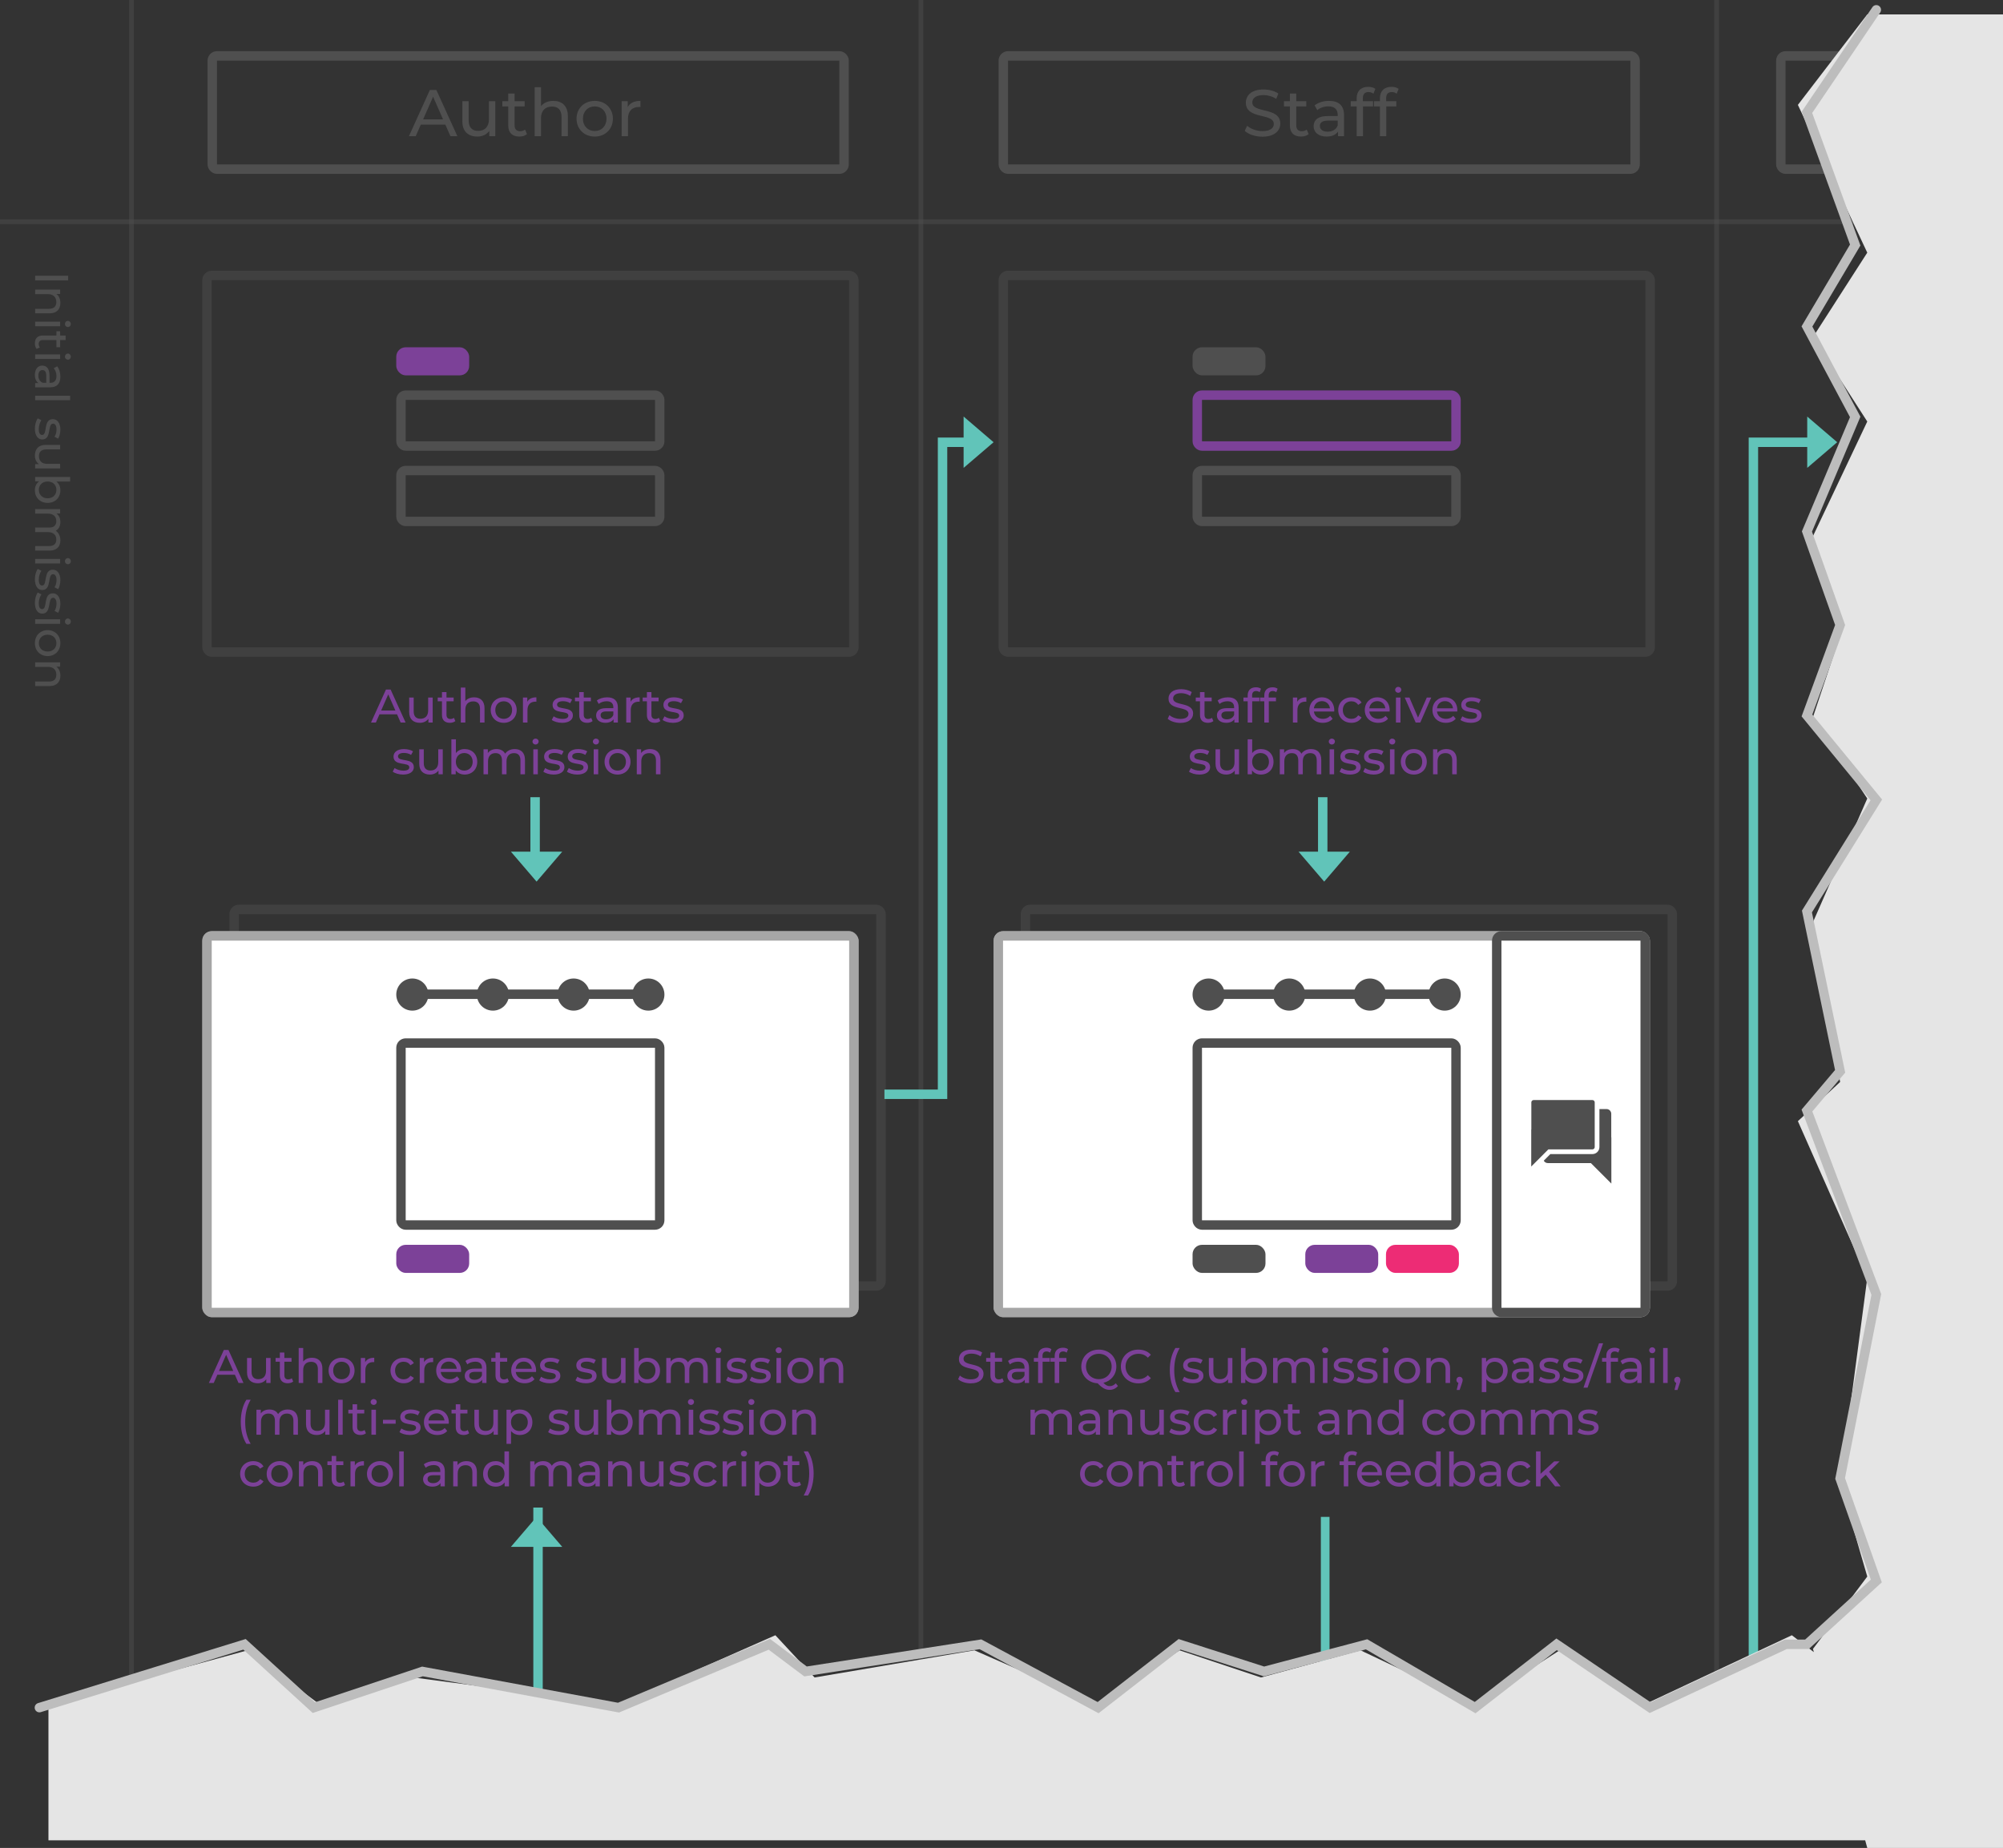 <svg width="21250" height="19609" viewBox="0 0 21250 19609" fill="none" xmlns="http://www.w3.org/2000/svg">
<rect x="0" y="0" width="21250" height="19609" fill="#333333" stroke="none"/>
<rect x="50" y="50" width="6862.54" height="3996" rx="50" transform="translate(2434 9600)" stroke="#4F4F4F" stroke-opacity="0.5" stroke-width="100"/>
<path d="M721.454 678H794.954L572.354 188H503.054L281.154 678H353.254L407.154 555.5H667.554L721.454 678ZM431.654 499.5L537.354 259.4L643.054 499.5H431.654ZM1130.01 307V498.8C1130.01 578.6 1085.21 622 1015.21 622C951.513 622 915.113 585.6 915.113 512.8V307H847.913V520.5C847.913 629.7 911.613 682.2 1007.51 682.2C1060.01 682.2 1106.21 660.5 1133.51 622V678H1197.21V307H1130.01ZM1512.74 608C1498.74 619.2 1479.84 625.5 1460.24 625.5C1423.14 625.5 1402.14 603.1 1402.14 563.2V362.3H1508.54V307H1402.14V225.8H1334.94V307H1271.94V362.3H1334.94V566C1334.94 640.9 1377.64 682.2 1452.54 682.2C1482.64 682.2 1513.44 673.8 1533.74 656.3L1512.74 608ZM1813.09 303.5C1756.39 303.5 1710.19 323.8 1682.19 359.5V158.6H1614.99V678H1682.19V486.9C1682.19 406.4 1728.39 363.7 1799.79 363.7C1863.49 363.7 1899.89 399.4 1899.89 472.2V678H1967.09V464.5C1967.09 355.3 1903.39 303.5 1813.09 303.5ZM2252.4 682.2C2363.7 682.2 2444.9 603.1 2444.9 492.5C2444.9 381.9 2363.7 303.5 2252.4 303.5C2141.1 303.5 2059.2 381.9 2059.2 492.5C2059.2 603.1 2141.1 682.2 2252.4 682.2ZM2252.4 623.4C2181 623.4 2127.1 571.6 2127.1 492.5C2127.1 413.4 2181 362.3 2252.4 362.3C2323.8 362.3 2377 413.4 2377 492.5C2377 571.6 2323.8 623.4 2252.4 623.4ZM2602.24 369.3V307H2537.84V678H2605.04V493.2C2605.04 412 2649.84 367.9 2721.94 367.9C2726.84 367.9 2731.74 367.9 2737.34 368.6V303.5C2672.24 303.5 2626.04 325.9 2602.24 369.3Z" transform="translate(4057.31 767)" fill="#4F4F4F"/>
<path d="M402.385 683.6C531.885 683.6 592.085 619.2 592.085 544.3C592.085 364.4 295.285 439.3 295.285 319.6C295.285 276.9 330.985 241.9 414.285 241.9C457.685 241.9 505.985 254.5 548.685 281.8L571.785 225.8C531.185 197.8 471.685 182.4 414.285 182.4C285.485 182.4 226.685 246.8 226.685 322.4C226.685 504.4 523.485 428.8 523.485 548.5C523.485 591.2 487.085 624.1 402.385 624.1C339.385 624.1 277.085 600.3 240.685 567.4L214.785 622C253.985 658.4 327.485 683.6 402.385 683.6ZM872.15 608C858.15 619.2 839.25 625.5 819.65 625.5C782.55 625.5 761.55 603.1 761.55 563.2V362.3H867.95V307H761.55V225.8H694.35V307H631.35V362.3H694.35V566C694.35 640.9 737.05 682.2 811.95 682.2C842.05 682.2 872.85 673.8 893.15 656.3L872.15 608ZM1109.49 303.5C1049.99 303.5 994.694 320.3 956.194 351.1L984.194 401.5C1012.89 377 1057.69 361.6 1101.79 361.6C1168.29 361.6 1201.19 394.5 1201.19 451.2V464.5H1094.79C984.194 464.5 945.694 513.5 945.694 573C945.694 637.4 998.894 682.2 1082.89 682.2C1140.99 682.2 1182.29 662.6 1204.69 629V678H1268.39V454C1268.39 352.5 1210.99 303.5 1109.49 303.5ZM1094.09 630.4C1042.99 630.4 1012.19 607.3 1012.19 570.2C1012.19 538.7 1031.09 512.8 1097.59 512.8H1201.19V564.6C1184.39 607.3 1144.49 630.4 1094.09 630.4ZM1528.55 209.7C1548.15 209.7 1566.35 216.7 1580.35 227.2L1600.65 176.1C1581.75 161.4 1553.75 154.4 1525.05 154.4C1445.95 154.4 1402.55 202 1402.55 274.1V307H1339.55V362.3H1402.55V678H1469.75V362.3H1576.15V307H1468.35V274.8C1468.35 232.1 1488.65 209.7 1528.55 209.7ZM1775.33 209.7C1794.93 209.7 1813.13 216.7 1827.13 227.2L1847.43 176.1C1828.53 161.4 1800.53 154.4 1771.83 154.4C1692.73 154.4 1649.33 202 1649.33 274.1V307H1586.33V362.3H1649.33V678H1716.53V362.3H1822.93V307H1715.13V274.8C1715.13 232.1 1735.43 209.7 1775.33 209.7Z" transform="translate(12990.6 767)" fill="#4F4F4F"/>
<rect x="50" y="50" width="6702.81" height="1202" rx="50" transform="translate(2202 543)" stroke="#4F4F4F" stroke-width="100"/>
<path d="M740.506 484H793.006L634.006 134H584.506L426.006 484H477.506L516.006 396.5H702.006L740.506 484ZM533.506 356.5L609.006 185L684.506 356.5H533.506ZM1032.33 219V356C1032.33 413 1000.33 444 950.334 444C904.834 444 878.834 418 878.834 366V219H830.834V371.5C830.834 449.5 876.334 487 944.834 487C982.334 487 1015.33 471.5 1034.83 444V484H1080.33V219H1032.33ZM1305.71 434C1295.71 442 1282.21 446.5 1268.21 446.5C1241.71 446.5 1226.71 430.5 1226.71 402V258.5H1302.71V219H1226.71V161H1178.71V219H1133.71V258.5H1178.71V404C1178.71 457.5 1209.21 487 1262.71 487C1284.21 487 1306.21 481 1320.71 468.5L1305.71 434ZM1520.24 216.5C1479.74 216.5 1446.74 231 1426.74 256.5V113H1378.74V484H1426.74V347.5C1426.74 290 1459.74 259.5 1510.74 259.5C1556.24 259.5 1582.24 285 1582.24 337V484H1630.24V331.5C1630.24 253.5 1584.74 216.5 1520.24 216.5ZM1834.04 487C1913.54 487 1971.54 430.5 1971.54 351.5C1971.54 272.5 1913.54 216.5 1834.04 216.5C1754.54 216.5 1696.04 272.5 1696.04 351.5C1696.04 430.5 1754.54 487 1834.04 487ZM1834.04 445C1783.04 445 1744.54 408 1744.54 351.5C1744.54 295 1783.04 258.5 1834.04 258.5C1885.04 258.5 1923.04 295 1923.04 351.5C1923.04 408 1885.04 445 1834.04 445ZM2083.92 263.5V219H2037.92V484H2085.92V352C2085.92 294 2117.92 262.5 2169.42 262.5C2172.92 262.5 2176.42 262.5 2180.42 263V216.5C2133.92 216.5 2100.92 232.5 2083.92 263.5ZM2453.28 487C2523.78 487 2567.78 456.5 2567.78 408.5C2567.78 305.5 2399.78 356.5 2399.78 294C2399.78 273 2420.28 257.5 2462.28 257.5C2488.28 257.5 2514.78 263 2538.78 278.5L2559.28 240.5C2536.28 225.5 2497.28 216.5 2462.78 216.5C2394.78 216.5 2352.28 248.5 2352.28 296C2352.28 401.5 2519.78 350 2519.78 409.5C2519.78 432 2501.28 445.5 2456.78 445.5C2422.28 445.5 2386.28 434 2363.78 418L2343.78 456C2365.78 473.5 2409.28 487 2453.28 487ZM2761.77 434C2751.77 442 2738.27 446.5 2724.27 446.5C2697.77 446.5 2682.77 430.5 2682.77 402V258.5H2758.77V219H2682.77V161H2634.77V219H2589.77V258.5H2634.77V404C2634.77 457.5 2665.27 487 2718.77 487C2740.27 487 2762.27 481 2776.77 468.5L2761.77 434ZM2931.3 216.5C2888.8 216.5 2849.3 228.5 2821.8 250.5L2841.8 286.5C2862.3 269 2894.3 258 2925.8 258C2973.3 258 2996.8 281.5 2996.8 322V331.5H2920.8C2841.8 331.5 2814.3 366.5 2814.3 409C2814.3 455 2852.3 487 2912.3 487C2953.8 487 2983.3 473 2999.3 449V484H3044.8V324C3044.8 251.5 3003.8 216.5 2931.3 216.5ZM2920.3 450C2883.8 450 2861.8 433.5 2861.8 407C2861.8 384.5 2875.3 366 2922.8 366H2996.8V403C2984.8 433.5 2956.3 450 2920.3 450ZM3179.63 263.5V219H3133.63V484H3181.63V352C3181.63 294 3213.63 262.5 3265.13 262.5C3268.63 262.5 3272.13 262.5 3276.13 263V216.5C3229.63 216.5 3196.63 232.5 3179.63 263.5ZM3480.03 434C3470.03 442 3456.53 446.5 3442.53 446.5C3416.03 446.5 3401.03 430.5 3401.03 402V258.5H3477.03V219H3401.03V161H3353.03V219H3308.03V258.5H3353.03V404C3353.03 457.5 3383.53 487 3437.03 487C3458.53 487 3480.53 481 3495.03 468.5L3480.03 434ZM3629.06 487C3699.56 487 3743.56 456.5 3743.56 408.5C3743.56 305.5 3575.56 356.5 3575.56 294C3575.56 273 3596.06 257.5 3638.06 257.5C3664.06 257.5 3690.56 263 3714.56 278.5L3735.06 240.5C3712.06 225.5 3673.06 216.5 3638.56 216.5C3570.56 216.5 3528.06 248.5 3528.06 296C3528.06 401.5 3695.56 350 3695.56 409.5C3695.56 432 3677.06 445.5 3632.56 445.5C3598.06 445.5 3562.06 434 3539.56 418L3519.56 456C3541.56 473.5 3585.06 487 3629.06 487ZM765.78 1036C836.28 1036 880.28 1005.5 880.28 957.5C880.28 854.5 712.28 905.5 712.28 843C712.28 822 732.78 806.5 774.78 806.5C800.78 806.5 827.28 812 851.28 827.5L871.78 789.5C848.78 774.5 809.78 765.5 775.28 765.5C707.28 765.5 664.78 797.5 664.78 845C664.78 950.5 832.28 899 832.28 958.5C832.28 981 813.78 994.5 769.28 994.5C734.78 994.5 698.78 983 676.28 967L656.28 1005C678.28 1022.5 721.78 1036 765.78 1036ZM1139.27 768V905C1139.27 962 1107.27 993 1057.27 993C1011.77 993 985.768 967 985.768 915V768H937.768V920.5C937.768 998.5 983.268 1036 1051.77 1036C1089.27 1036 1122.27 1020.5 1141.77 993V1033H1187.27V768H1139.27ZM1419.15 765.5C1381.65 765.5 1348.65 779.5 1326.65 808V662H1278.65V1033H1324.65V991C1346.15 1021 1380.15 1036 1419.15 1036C1496.65 1036 1553.15 981.5 1553.15 900.5C1553.15 819.5 1496.65 765.5 1419.15 765.5ZM1415.15 994C1364.65 994 1326.15 957 1326.15 900.5C1326.15 844 1364.65 807.5 1415.15 807.5C1466.15 807.5 1504.65 844 1504.65 900.5C1504.65 957 1466.15 994 1415.15 994ZM1950.97 765.5C1905.97 765.5 1868.97 784.5 1848.97 814.5C1831.47 781.5 1797.47 765.5 1756.97 765.5C1716.97 765.5 1684.47 780.5 1665.47 807.5V768H1619.47V1033H1667.47V896.5C1667.47 839 1698.97 808.5 1746.97 808.5C1790.47 808.5 1815.47 834 1815.47 886V1033H1863.47V896.5C1863.47 839 1894.97 808.5 1942.97 808.5C1986.47 808.5 2011.47 834 2011.47 886V1033H2059.47V880.5C2059.47 802.5 2015.47 765.5 1950.97 765.5ZM2171.79 717C2190.79 717 2204.29 703 2204.29 685C2204.29 668 2190.29 654.5 2171.79 654.5C2153.29 654.5 2139.29 668.5 2139.29 686C2139.29 703.5 2153.29 717 2171.79 717ZM2147.79 1033H2195.79V768H2147.79V1033ZM2363.44 1036C2433.94 1036 2477.94 1005.5 2477.94 957.5C2477.94 854.5 2309.94 905.5 2309.94 843C2309.94 822 2330.44 806.5 2372.44 806.5C2398.44 806.5 2424.94 812 2448.94 827.5L2469.44 789.5C2446.44 774.5 2407.44 765.5 2372.94 765.5C2304.94 765.5 2262.44 797.5 2262.44 845C2262.44 950.5 2429.94 899 2429.94 958.5C2429.94 981 2411.44 994.5 2366.94 994.5C2332.44 994.5 2296.44 983 2273.94 967L2253.94 1005C2275.94 1022.5 2319.44 1036 2363.44 1036ZM2613.92 1036C2684.42 1036 2728.42 1005.5 2728.42 957.5C2728.42 854.5 2560.42 905.5 2560.42 843C2560.42 822 2580.92 806.5 2622.92 806.5C2648.92 806.5 2675.42 812 2699.42 827.5L2719.92 789.5C2696.92 774.5 2657.92 765.5 2623.42 765.5C2555.42 765.5 2512.92 797.5 2512.92 845C2512.92 950.5 2680.42 899 2680.42 958.5C2680.42 981 2661.92 994.5 2617.42 994.5C2582.92 994.5 2546.92 983 2524.42 967L2504.42 1005C2526.42 1022.5 2569.92 1036 2613.92 1036ZM2812.41 717C2831.41 717 2844.91 703 2844.91 685C2844.91 668 2830.91 654.5 2812.41 654.5C2793.91 654.5 2779.91 668.5 2779.91 686C2779.91 703.5 2793.91 717 2812.41 717ZM2788.41 1033H2836.41V768H2788.41V1033ZM3041.56 1036C3121.06 1036 3179.06 979.5 3179.06 900.5C3179.06 821.5 3121.06 765.5 3041.56 765.5C2962.06 765.5 2903.56 821.5 2903.56 900.5C2903.56 979.5 2962.06 1036 3041.56 1036ZM3041.56 994C2990.56 994 2952.06 957 2952.06 900.5C2952.06 844 2990.56 807.5 3041.56 807.5C3092.56 807.5 3130.56 844 3130.56 900.5C3130.56 957 3092.56 994 3041.56 994ZM3386.94 765.5C3344.94 765.5 3310.94 781 3291.44 808V768H3245.44V1033H3293.44V896.5C3293.44 839 3326.44 808.5 3377.44 808.5C3422.94 808.5 3448.94 834 3448.94 886V1033H3496.94V880.5C3496.94 802.5 3451.44 765.5 3386.94 765.5Z" transform="translate(3510.09 7183)" fill="#7C4198"/>
<path d="M52.5 484H102.5V134H52.5V484ZM341.785 216.5C299.785 216.5 265.785 232 246.285 259V219H200.285V484H248.285V347.5C248.285 290 281.285 259.5 332.285 259.5C377.785 259.5 403.785 285 403.785 337V484H451.785V331.5C451.785 253.5 406.285 216.5 341.785 216.5ZM564.617 168C583.617 168 597.117 154 597.117 136C597.117 119 583.117 105.5 564.617 105.5C546.117 105.5 532.117 119.5 532.117 137C532.117 154.5 546.117 168 564.617 168ZM540.617 484H588.617V219H540.617V484ZM814.266 434C804.266 442 790.766 446.5 776.766 446.5C750.266 446.5 735.266 430.5 735.266 402V258.5H811.266V219H735.266V161H687.266V219H642.266V258.5H687.266V404C687.266 457.5 717.766 487 771.266 487C792.766 487 814.766 481 829.266 468.5L814.266 434ZM911.297 168C930.297 168 943.797 154 943.797 136C943.797 119 929.797 105.5 911.297 105.5C892.797 105.5 878.797 119.5 878.797 137C878.797 154.5 892.797 168 911.297 168ZM887.297 484H935.297V219H887.297V484ZM1123.45 216.5C1080.95 216.5 1041.45 228.5 1013.95 250.5L1033.95 286.5C1054.45 269 1086.45 258 1117.95 258C1165.45 258 1188.95 281.5 1188.95 322V331.5H1112.95C1033.95 331.5 1006.45 366.5 1006.45 409C1006.45 455 1044.45 487 1104.45 487C1145.95 487 1175.45 473 1191.45 449V484H1236.95V324C1236.95 251.5 1195.95 216.5 1123.45 216.5ZM1112.45 450C1075.95 450 1053.95 433.5 1053.95 407C1053.95 384.5 1067.45 366 1114.95 366H1188.95V403C1176.95 433.5 1148.45 450 1112.45 450ZM1325.77 484H1373.77V113H1325.77V484ZM1675.7 487C1746.2 487 1790.2 456.5 1790.2 408.5C1790.2 305.5 1622.2 356.5 1622.2 294C1622.2 273 1642.7 257.5 1684.7 257.5C1710.7 257.5 1737.2 263 1761.2 278.5L1781.7 240.5C1758.7 225.5 1719.7 216.5 1685.2 216.5C1617.2 216.5 1574.7 248.5 1574.7 296C1574.7 401.5 1742.2 350 1742.2 409.5C1742.2 432 1723.7 445.5 1679.2 445.5C1644.7 445.5 1608.7 434 1586.2 418L1566.2 456C1588.2 473.5 1631.7 487 1675.7 487ZM2049.19 219V356C2049.19 413 2017.19 444 1967.19 444C1921.69 444 1895.69 418 1895.69 366V219H1847.69V371.5C1847.69 449.5 1893.19 487 1961.69 487C1999.19 487 2032.19 471.5 2051.69 444V484H2097.19V219H2049.19ZM2329.07 216.5C2291.57 216.5 2258.57 230.5 2236.57 259V113H2188.57V484H2234.57V442C2256.07 472 2290.07 487 2329.07 487C2406.57 487 2463.07 432.5 2463.07 351.5C2463.07 270.5 2406.57 216.5 2329.07 216.5ZM2325.07 445C2274.57 445 2236.07 408 2236.07 351.5C2236.07 295 2274.57 258.5 2325.07 258.5C2376.07 258.5 2414.57 295 2414.57 351.5C2414.57 408 2376.07 445 2325.07 445ZM2860.89 216.5C2815.89 216.5 2778.89 235.5 2758.89 265.5C2741.39 232.5 2707.39 216.5 2666.89 216.5C2626.89 216.5 2594.39 231.5 2575.39 258.5V219H2529.39V484H2577.39V347.5C2577.39 290 2608.89 259.5 2656.89 259.5C2700.39 259.5 2725.39 285 2725.39 337V484H2773.39V347.5C2773.39 290 2804.89 259.5 2852.89 259.5C2896.39 259.5 2921.39 285 2921.39 337V484H2969.39V331.5C2969.39 253.5 2925.39 216.5 2860.89 216.5ZM3081.71 168C3100.71 168 3114.21 154 3114.21 136C3114.21 119 3100.21 105.5 3081.71 105.5C3063.21 105.5 3049.21 119.5 3049.21 137C3049.21 154.5 3063.21 168 3081.71 168ZM3057.71 484H3105.71V219H3057.71V484ZM3273.36 487C3343.86 487 3387.86 456.5 3387.86 408.5C3387.86 305.5 3219.86 356.5 3219.86 294C3219.86 273 3240.36 257.5 3282.36 257.5C3308.36 257.5 3334.86 263 3358.86 278.5L3379.36 240.5C3356.36 225.5 3317.36 216.5 3282.86 216.5C3214.86 216.5 3172.36 248.5 3172.36 296C3172.36 401.5 3339.86 350 3339.86 409.5C3339.86 432 3321.36 445.5 3276.86 445.5C3242.36 445.5 3206.36 434 3183.86 418L3163.86 456C3185.86 473.5 3229.36 487 3273.36 487ZM3523.84 487C3594.34 487 3638.34 456.5 3638.34 408.5C3638.34 305.5 3470.34 356.5 3470.34 294C3470.34 273 3490.84 257.5 3532.84 257.5C3558.84 257.5 3585.34 263 3609.34 278.5L3629.84 240.5C3606.84 225.5 3567.84 216.5 3533.34 216.5C3465.34 216.5 3422.84 248.5 3422.84 296C3422.84 401.5 3590.34 350 3590.34 409.5C3590.34 432 3571.84 445.5 3527.34 445.5C3492.84 445.5 3456.84 434 3434.34 418L3414.34 456C3436.34 473.5 3479.84 487 3523.84 487ZM3722.33 168C3741.33 168 3754.83 154 3754.83 136C3754.83 119 3740.83 105.5 3722.33 105.5C3703.83 105.5 3689.83 119.5 3689.83 137C3689.83 154.5 3703.83 168 3722.33 168ZM3698.33 484H3746.33V219H3698.33V484ZM3951.48 487C4030.98 487 4088.98 430.5 4088.98 351.5C4088.98 272.5 4030.98 216.5 3951.48 216.5C3871.98 216.5 3813.48 272.5 3813.48 351.5C3813.48 430.5 3871.98 487 3951.48 487ZM3951.48 445C3900.48 445 3861.98 408 3861.98 351.5C3861.98 295 3900.48 258.5 3951.48 258.5C4002.48 258.5 4040.48 295 4040.48 351.5C4040.48 408 4002.48 445 3951.48 445ZM4296.86 216.5C4254.86 216.5 4220.86 232 4201.36 259V219H4155.36V484H4203.36V347.5C4203.36 290 4236.36 259.5 4287.36 259.5C4332.86 259.5 4358.86 285 4358.86 337V484H4406.86V331.5C4406.86 253.5 4361.36 216.5 4296.86 216.5Z" transform="translate(857 2873) rotate(90)" fill="#4F4F4F"/>
<rect x="50" y="50" width="6862.54" height="3996" rx="50" transform="translate(2146.22 2873)" stroke="#4F4F4F" stroke-opacity="0.5" stroke-width="100"/>
<rect x="50" y="50" width="2745" height="540" rx="50" transform="translate(4204.13 4143)" stroke="#4F4F4F" stroke-width="100"/>
<rect width="773.615" height="298" rx="100" transform="translate(4204 3685)" fill="#7C4198"/>
<rect x="50" y="50" width="2745" height="540" rx="50" transform="translate(4204.13 4943)" stroke="#4F4F4F" stroke-width="100"/>
<rect x="50" y="50" width="2745" height="540" rx="50" transform="translate(12652.1 4143)" stroke="#7C4198" stroke-width="100"/>
<rect width="773.615" height="298" rx="100" transform="translate(12652 3685)" fill="#4F4F4F"/>
<rect x="50" y="50" width="2745" height="540" rx="50" transform="translate(12652.1 4943)" stroke="#4F4F4F" stroke-width="100"/>
<path d="M564.405 488C656.905 488 699.905 442 699.905 388.5C699.905 260 487.905 313.5 487.905 228C487.905 197.5 513.405 172.5 572.905 172.5C603.905 172.5 638.405 181.5 668.905 201L685.405 161C656.405 141 613.905 130 572.905 130C480.905 130 438.905 176 438.905 230C438.905 360 650.905 306 650.905 391.5C650.905 422 624.905 445.5 564.405 445.5C519.405 445.5 474.905 428.5 448.905 405L430.405 444C458.405 470 510.905 488 564.405 488ZM899.951 434C889.951 442 876.451 446.5 862.451 446.5C835.951 446.5 820.951 430.5 820.951 402V258.5H896.951V219H820.951V161H772.951V219H727.951V258.5H772.951V404C772.951 457.5 803.451 487 856.951 487C878.451 487 900.451 481 914.951 468.5L899.951 434ZM1069.48 216.5C1026.98 216.5 987.483 228.5 959.983 250.5L979.983 286.5C1000.48 269 1032.48 258 1063.98 258C1111.48 258 1134.98 281.5 1134.98 322V331.5H1058.98C979.983 331.5 952.483 366.5 952.483 409C952.483 455 990.483 487 1050.48 487C1091.98 487 1121.48 473 1137.48 449V484H1182.98V324C1182.98 251.5 1141.98 216.5 1069.48 216.5ZM1058.48 450C1021.98 450 999.983 433.5 999.983 407C999.983 384.5 1013.48 366 1060.98 366H1134.98V403C1122.98 433.5 1094.48 450 1058.48 450ZM1368.81 149.5C1382.81 149.5 1395.81 154.5 1405.81 162L1420.31 125.5C1406.81 115 1386.81 110 1366.31 110C1309.81 110 1278.81 144 1278.81 195.5V219H1233.81V258.5H1278.81V484H1326.81V258.5H1402.81V219H1325.81V196C1325.81 165.5 1340.31 149.5 1368.81 149.5ZM1545.08 149.5C1559.08 149.5 1572.08 154.5 1582.08 162L1596.58 125.5C1583.08 115 1563.08 110 1542.58 110C1486.08 110 1455.08 144 1455.08 195.5V219H1410.08V258.5H1455.08V484H1503.08V258.5H1579.08V219H1502.08V196C1502.08 165.5 1516.58 149.5 1545.08 149.5ZM1804.63 263.5V219H1758.63V484H1806.63V352C1806.63 294 1838.63 262.5 1890.13 262.5C1893.63 262.5 1897.13 262.5 1901.13 263V216.5C1854.63 216.5 1821.63 232.5 1804.63 263.5ZM2197.35 353C2197.35 271.5 2142.85 216.5 2066.35 216.5C1989.85 216.5 1933.35 273 1933.35 351.5C1933.35 430.5 1990.35 487 2075.85 487C2119.85 487 2156.35 472 2180.35 444L2153.85 413C2134.35 434.5 2108.35 445 2077.35 445C2024.85 445 1987.35 414 1981.35 367.5H2196.35C2196.85 363 2197.35 357 2197.35 353ZM2066.35 257C2112.85 257 2146.35 288.5 2151.35 333H1981.35C1986.35 288 2020.35 257 2066.35 257ZM2379.5 487C2427 487 2466.5 467 2487.5 430L2451 407C2434 433 2408 445 2379 445C2327 445 2288 409 2288 351.5C2288 295 2327 258.5 2379 258.5C2408 258.5 2434 270.5 2451 296.5L2487.5 273C2466.5 236 2427 216.5 2379.5 216.5C2298 216.5 2239.5 272.5 2239.5 351.5C2239.5 430.5 2298 487 2379.5 487ZM2785.24 353C2785.24 271.5 2730.74 216.5 2654.24 216.5C2577.74 216.5 2521.24 273 2521.24 351.5C2521.24 430.5 2578.24 487 2663.74 487C2707.74 487 2744.24 472 2768.24 444L2741.74 413C2722.24 434.5 2696.24 445 2665.24 445C2612.74 445 2575.24 414 2569.24 367.5H2784.24C2784.74 363 2785.24 357 2785.24 353ZM2654.24 257C2700.74 257 2734.24 288.5 2739.24 333H2569.24C2574.24 288 2608.24 257 2654.24 257ZM2875.89 168C2894.89 168 2908.39 154 2908.39 136C2908.39 119 2894.39 105.5 2875.89 105.5C2857.39 105.5 2843.39 119.5 2843.39 137C2843.39 154.5 2857.39 168 2875.89 168ZM2851.89 484H2899.89V219H2851.89V484ZM3179.04 219L3086.04 431.5L2995.04 219H2945.04L3061.04 484H3110.04L3226.04 219H3179.04ZM3503.01 353C3503.01 271.5 3448.51 216.5 3372.01 216.5C3295.51 216.5 3239.01 273 3239.01 351.5C3239.01 430.5 3296.01 487 3381.51 487C3425.51 487 3462.01 472 3486.01 444L3459.51 413C3440.01 434.5 3414.01 445 3383.01 445C3330.51 445 3293.01 414 3287.01 367.5H3502.01C3502.51 363 3503.01 357 3503.01 353ZM3372.01 257C3418.51 257 3452.01 288.5 3457.01 333H3287.01C3292.01 288 3326.01 257 3372.01 257ZM3645.66 487C3716.16 487 3760.16 456.5 3760.16 408.5C3760.16 305.5 3592.16 356.5 3592.16 294C3592.16 273 3612.66 257.5 3654.66 257.5C3680.66 257.5 3707.16 263 3731.16 278.5L3751.66 240.5C3728.66 225.5 3689.66 216.5 3655.16 216.5C3587.16 216.5 3544.66 248.5 3544.66 296C3544.66 401.5 3712.16 350 3712.16 409.5C3712.16 432 3693.66 445.5 3649.16 445.5C3614.66 445.5 3578.66 434 3556.16 418L3536.16 456C3558.16 473.5 3601.66 487 3645.66 487ZM765.78 1036C836.28 1036 880.28 1005.5 880.28 957.5C880.28 854.5 712.28 905.5 712.28 843C712.28 822 732.78 806.5 774.78 806.5C800.78 806.5 827.28 812 851.28 827.5L871.78 789.5C848.78 774.5 809.78 765.5 775.28 765.5C707.28 765.5 664.78 797.5 664.78 845C664.78 950.5 832.28 899 832.28 958.5C832.28 981 813.78 994.5 769.28 994.5C734.78 994.5 698.78 983 676.28 967L656.28 1005C678.28 1022.5 721.78 1036 765.78 1036ZM1139.27 768V905C1139.27 962 1107.27 993 1057.27 993C1011.77 993 985.768 967 985.768 915V768H937.768V920.5C937.768 998.5 983.268 1036 1051.77 1036C1089.27 1036 1122.27 1020.5 1141.77 993V1033H1187.27V768H1139.27ZM1419.15 765.5C1381.65 765.5 1348.65 779.5 1326.65 808V662H1278.65V1033H1324.65V991C1346.15 1021 1380.15 1036 1419.15 1036C1496.65 1036 1553.15 981.5 1553.15 900.5C1553.15 819.5 1496.65 765.5 1419.15 765.5ZM1415.15 994C1364.65 994 1326.15 957 1326.15 900.5C1326.15 844 1364.65 807.5 1415.15 807.5C1466.15 807.5 1504.65 844 1504.65 900.5C1504.65 957 1466.15 994 1415.15 994ZM1950.97 765.5C1905.97 765.5 1868.97 784.5 1848.97 814.5C1831.47 781.5 1797.47 765.5 1756.97 765.5C1716.97 765.5 1684.47 780.5 1665.47 807.5V768H1619.47V1033H1667.47V896.5C1667.47 839 1698.97 808.5 1746.97 808.5C1790.47 808.5 1815.47 834 1815.47 886V1033H1863.47V896.5C1863.47 839 1894.97 808.5 1942.97 808.5C1986.47 808.5 2011.47 834 2011.47 886V1033H2059.47V880.5C2059.47 802.5 2015.47 765.5 1950.97 765.5ZM2171.79 717C2190.79 717 2204.29 703 2204.29 685C2204.29 668 2190.29 654.5 2171.79 654.5C2153.29 654.5 2139.29 668.5 2139.29 686C2139.29 703.5 2153.29 717 2171.79 717ZM2147.79 1033H2195.79V768H2147.79V1033ZM2363.44 1036C2433.94 1036 2477.94 1005.5 2477.94 957.5C2477.94 854.5 2309.94 905.5 2309.94 843C2309.94 822 2330.44 806.5 2372.44 806.5C2398.44 806.5 2424.94 812 2448.94 827.5L2469.44 789.5C2446.44 774.5 2407.44 765.5 2372.94 765.5C2304.94 765.5 2262.44 797.5 2262.44 845C2262.44 950.5 2429.94 899 2429.94 958.5C2429.94 981 2411.44 994.5 2366.94 994.5C2332.44 994.5 2296.44 983 2273.94 967L2253.94 1005C2275.94 1022.5 2319.44 1036 2363.44 1036ZM2613.92 1036C2684.42 1036 2728.42 1005.5 2728.42 957.5C2728.42 854.5 2560.42 905.5 2560.42 843C2560.42 822 2580.92 806.5 2622.92 806.5C2648.92 806.5 2675.42 812 2699.42 827.5L2719.92 789.5C2696.92 774.5 2657.92 765.5 2623.42 765.5C2555.42 765.5 2512.92 797.5 2512.92 845C2512.92 950.5 2680.42 899 2680.42 958.5C2680.42 981 2661.92 994.5 2617.42 994.5C2582.92 994.5 2546.92 983 2524.42 967L2504.42 1005C2526.42 1022.5 2569.92 1036 2613.92 1036ZM2812.41 717C2831.41 717 2844.91 703 2844.91 685C2844.91 668 2830.91 654.5 2812.41 654.5C2793.91 654.5 2779.91 668.5 2779.91 686C2779.91 703.5 2793.91 717 2812.41 717ZM2788.41 1033H2836.41V768H2788.41V1033ZM3041.56 1036C3121.06 1036 3179.06 979.5 3179.06 900.5C3179.06 821.5 3121.06 765.5 3041.56 765.5C2962.06 765.5 2903.56 821.5 2903.56 900.5C2903.56 979.5 2962.06 1036 3041.56 1036ZM3041.56 994C2990.56 994 2952.06 957 2952.06 900.5C2952.06 844 2990.56 807.5 3041.56 807.5C3092.56 807.5 3130.56 844 3130.56 900.5C3130.56 957 3092.56 994 3041.56 994ZM3386.94 765.5C3344.94 765.5 3310.94 781 3291.44 808V768H3245.44V1033H3293.44V896.5C3293.44 839 3326.44 808.5 3377.44 808.5C3422.94 808.5 3448.94 834 3448.94 886V1033H3496.94V880.5C3496.94 802.5 3451.44 765.5 3386.94 765.5Z" transform="translate(11957.9 7183)" fill="#7C4198"/>
<rect x="50" y="50" width="6862.54" height="3996" rx="50" transform="translate(10594 2873)" stroke="#4F4F4F" stroke-opacity="0.5" stroke-width="100"/>
<path d="M1180.53 484H1233.03L1074.03 134H1024.53L866.025 484H917.525L956.025 396.5H1142.03L1180.53 484ZM973.525 356.5L1049.03 185L1124.53 356.5H973.525ZM1472.35 219V356C1472.35 413 1440.35 444 1390.35 444C1344.85 444 1318.85 418 1318.85 366V219H1270.85V371.5C1270.85 449.5 1316.35 487 1384.85 487C1422.35 487 1455.35 471.5 1474.85 444V484H1520.35V219H1472.35ZM1745.73 434C1735.73 442 1722.23 446.5 1708.23 446.5C1681.73 446.5 1666.73 430.5 1666.73 402V258.5H1742.73V219H1666.73V161H1618.73V219H1573.73V258.5H1618.73V404C1618.73 457.5 1649.23 487 1702.73 487C1724.23 487 1746.23 481 1760.73 468.5L1745.73 434ZM1960.26 216.5C1919.76 216.5 1886.76 231 1866.76 256.5V113H1818.76V484H1866.76V347.5C1866.76 290 1899.76 259.5 1950.76 259.5C1996.26 259.5 2022.26 285 2022.26 337V484H2070.26V331.5C2070.26 253.5 2024.76 216.5 1960.26 216.5ZM2274.06 487C2353.56 487 2411.56 430.5 2411.56 351.5C2411.56 272.5 2353.56 216.5 2274.06 216.5C2194.56 216.5 2136.06 272.5 2136.06 351.5C2136.06 430.5 2194.56 487 2274.06 487ZM2274.06 445C2223.06 445 2184.56 408 2184.56 351.5C2184.56 295 2223.06 258.5 2274.06 258.5C2325.06 258.5 2363.06 295 2363.06 351.5C2363.06 408 2325.06 445 2274.06 445ZM2523.94 263.5V219H2477.94V484H2525.94V352C2525.94 294 2557.94 262.5 2609.44 262.5C2612.94 262.5 2616.44 262.5 2620.44 263V216.5C2573.94 216.5 2540.94 232.5 2523.94 263.5ZM2932.8 487C2980.3 487 3019.8 467 3040.8 430L3004.3 407C2987.3 433 2961.3 445 2932.3 445C2880.3 445 2841.3 409 2841.3 351.5C2841.3 295 2880.3 258.5 2932.3 258.5C2961.3 258.5 2987.3 270.5 3004.3 296.5L3040.8 273C3019.8 236 2980.3 216.5 2932.8 216.5C2851.3 216.5 2792.8 272.5 2792.8 351.5C2792.8 430.5 2851.3 487 2932.8 487ZM3148.94 263.5V219H3102.94V484H3150.94V352C3150.94 294 3182.94 262.5 3234.44 262.5C3237.94 262.5 3241.44 262.5 3245.44 263V216.5C3198.94 216.5 3165.94 232.5 3148.94 263.5ZM3541.66 353C3541.66 271.5 3487.16 216.5 3410.66 216.5C3334.16 216.5 3277.66 273 3277.66 351.5C3277.66 430.5 3334.66 487 3420.16 487C3464.16 487 3500.66 472 3524.66 444L3498.16 413C3478.66 434.5 3452.66 445 3421.66 445C3369.16 445 3331.66 414 3325.66 367.5H3540.66C3541.16 363 3541.66 357 3541.66 353ZM3410.66 257C3457.16 257 3490.66 288.5 3495.66 333H3325.66C3330.66 288 3364.66 257 3410.66 257ZM3697.49 216.5C3654.99 216.5 3615.49 228.5 3587.99 250.5L3607.99 286.5C3628.49 269 3660.49 258 3691.99 258C3739.49 258 3762.99 281.5 3762.99 322V331.5H3686.99C3607.99 331.5 3580.49 366.5 3580.49 409C3580.49 455 3618.49 487 3678.49 487C3719.99 487 3749.49 473 3765.49 449V484H3810.99V324C3810.99 251.5 3769.99 216.5 3697.49 216.5ZM3686.49 450C3649.99 450 3627.99 433.5 3627.99 407C3627.99 384.5 3641.49 366 3688.99 366H3762.99V403C3750.99 433.5 3722.49 450 3686.49 450ZM4033.82 434C4023.82 442 4010.32 446.5 3996.32 446.5C3969.82 446.5 3954.82 430.5 3954.82 402V258.5H4030.82V219H3954.82V161H3906.82V219H3861.82V258.5H3906.82V404C3906.82 457.5 3937.32 487 3990.82 487C4012.32 487 4034.32 481 4048.82 468.5L4033.82 434ZM4337.56 353C4337.56 271.5 4283.06 216.5 4206.56 216.5C4130.06 216.5 4073.56 273 4073.56 351.5C4073.56 430.5 4130.56 487 4216.06 487C4260.06 487 4296.56 472 4320.56 444L4294.06 413C4274.56 434.5 4248.56 445 4217.56 445C4165.06 445 4127.56 414 4121.56 367.5H4336.56C4337.06 363 4337.56 357 4337.56 353ZM4206.56 257C4253.06 257 4286.56 288.5 4291.56 333H4121.56C4126.56 288 4160.56 257 4206.56 257ZM4480.21 487C4550.71 487 4594.71 456.5 4594.71 408.5C4594.71 305.5 4426.71 356.5 4426.71 294C4426.71 273 4447.21 257.5 4489.21 257.5C4515.21 257.5 4541.71 263 4565.71 278.5L4586.21 240.5C4563.21 225.5 4524.21 216.5 4489.71 216.5C4421.71 216.5 4379.21 248.5 4379.21 296C4379.21 401.5 4546.71 350 4546.71 409.5C4546.71 432 4528.21 445.5 4483.71 445.5C4449.21 445.5 4413.21 434 4390.71 418L4370.71 456C4392.71 473.5 4436.21 487 4480.21 487ZM4864.98 487C4935.48 487 4979.48 456.5 4979.48 408.5C4979.48 305.5 4811.48 356.5 4811.48 294C4811.48 273 4831.98 257.5 4873.98 257.5C4899.98 257.5 4926.48 263 4950.48 278.5L4970.98 240.5C4947.98 225.5 4908.98 216.5 4874.48 216.5C4806.48 216.5 4763.98 248.5 4763.98 296C4763.98 401.5 4931.48 350 4931.48 409.5C4931.48 432 4912.98 445.5 4868.48 445.5C4833.98 445.5 4797.98 434 4775.48 418L4755.48 456C4777.48 473.5 4820.98 487 4864.98 487ZM5238.47 219V356C5238.47 413 5206.47 444 5156.47 444C5110.97 444 5084.97 418 5084.97 366V219H5036.97V371.5C5036.97 449.5 5082.47 487 5150.97 487C5188.47 487 5221.47 471.5 5240.97 444V484H5286.47V219H5238.47ZM5518.35 216.5C5480.85 216.5 5447.85 230.5 5425.85 259V113H5377.85V484H5423.85V442C5445.35 472 5479.35 487 5518.35 487C5595.85 487 5652.35 432.5 5652.35 351.5C5652.35 270.5 5595.85 216.5 5518.35 216.5ZM5514.35 445C5463.85 445 5425.35 408 5425.35 351.5C5425.35 295 5463.85 258.5 5514.35 258.5C5565.35 258.5 5603.85 295 5603.85 351.5C5603.85 408 5565.35 445 5514.35 445ZM6050.17 216.5C6005.17 216.5 5968.17 235.5 5948.17 265.5C5930.67 232.5 5896.67 216.5 5856.17 216.5C5816.17 216.5 5783.67 231.5 5764.67 258.5V219H5718.67V484H5766.67V347.5C5766.67 290 5798.17 259.5 5846.17 259.5C5889.67 259.5 5914.67 285 5914.67 337V484H5962.67V347.5C5962.67 290 5994.17 259.5 6042.17 259.5C6085.67 259.5 6110.67 285 6110.67 337V484H6158.67V331.5C6158.67 253.5 6114.67 216.5 6050.17 216.5ZM6270.99 168C6289.99 168 6303.49 154 6303.49 136C6303.49 119 6289.49 105.5 6270.99 105.5C6252.49 105.5 6238.49 119.5 6238.49 137C6238.49 154.5 6252.49 168 6270.99 168ZM6246.99 484H6294.99V219H6246.99V484ZM6462.63 487C6533.13 487 6577.13 456.5 6577.13 408.5C6577.13 305.5 6409.13 356.5 6409.13 294C6409.13 273 6429.63 257.5 6471.63 257.5C6497.63 257.5 6524.13 263 6548.13 278.5L6568.63 240.5C6545.63 225.5 6506.63 216.5 6472.13 216.5C6404.13 216.5 6361.63 248.5 6361.63 296C6361.63 401.5 6529.13 350 6529.13 409.5C6529.13 432 6510.63 445.5 6466.13 445.5C6431.63 445.5 6395.63 434 6373.13 418L6353.13 456C6375.13 473.5 6418.63 487 6462.63 487ZM6713.12 487C6783.62 487 6827.62 456.5 6827.62 408.5C6827.62 305.5 6659.62 356.5 6659.62 294C6659.62 273 6680.12 257.5 6722.12 257.5C6748.12 257.5 6774.62 263 6798.62 278.5L6819.12 240.5C6796.12 225.5 6757.12 216.5 6722.62 216.5C6654.62 216.5 6612.12 248.5 6612.12 296C6612.12 401.5 6779.62 350 6779.62 409.5C6779.62 432 6761.12 445.5 6716.62 445.5C6682.12 445.5 6646.12 434 6623.62 418L6603.62 456C6625.62 473.5 6669.12 487 6713.12 487ZM6911.61 168C6930.61 168 6944.11 154 6944.11 136C6944.11 119 6930.11 105.5 6911.61 105.5C6893.11 105.5 6879.11 119.5 6879.11 137C6879.11 154.5 6893.11 168 6911.61 168ZM6887.61 484H6935.61V219H6887.61V484ZM7140.76 487C7220.26 487 7278.26 430.5 7278.26 351.5C7278.26 272.5 7220.26 216.5 7140.76 216.5C7061.26 216.5 7002.76 272.5 7002.76 351.5C7002.76 430.5 7061.26 487 7140.76 487ZM7140.76 445C7089.76 445 7051.26 408 7051.26 351.5C7051.26 295 7089.76 258.5 7140.76 258.5C7191.76 258.5 7229.76 295 7229.76 351.5C7229.76 408 7191.76 445 7140.76 445ZM7486.14 216.5C7444.14 216.5 7410.14 232 7390.64 259V219H7344.64V484H7392.64V347.5C7392.64 290 7425.64 259.5 7476.64 259.5C7522.14 259.5 7548.14 285 7548.14 337V484H7596.14V331.5C7596.14 253.5 7550.64 216.5 7486.14 216.5ZM1263.81 1130H1309.31C1268.81 1059 1251.31 983.5 1251.31 896C1251.31 808.5 1268.81 733 1309.31 662H1263.81C1225.81 721.5 1204.31 804 1204.31 896C1204.31 988 1225.81 1069.5 1263.81 1130ZM1702.27 765.5C1657.27 765.5 1620.27 784.5 1600.27 814.5C1582.77 781.5 1548.77 765.5 1508.27 765.5C1468.27 765.5 1435.77 780.5 1416.77 807.5V768H1370.77V1033H1418.77V896.5C1418.77 839 1450.27 808.5 1498.27 808.5C1541.77 808.5 1566.77 834 1566.77 886V1033H1614.77V896.5C1614.77 839 1646.27 808.5 1694.27 808.5C1737.77 808.5 1762.77 834 1762.77 886V1033H1810.77V880.5C1810.77 802.5 1766.77 765.5 1702.27 765.5ZM2098.09 768V905C2098.09 962 2066.09 993 2016.09 993C1970.59 993 1944.59 967 1944.59 915V768H1896.59V920.5C1896.59 998.5 1942.09 1036 2010.59 1036C2048.09 1036 2081.09 1020.5 2100.59 993V1033H2146.09V768H2098.09ZM2237.46 1033H2285.46V662H2237.46V1033ZM2517.46 983C2507.46 991 2493.96 995.5 2479.96 995.5C2453.46 995.5 2438.46 979.5 2438.46 951V807.5H2514.46V768H2438.46V710H2390.46V768H2345.46V807.5H2390.46V953C2390.46 1006.5 2420.96 1036 2474.46 1036C2495.96 1036 2517.96 1030 2532.46 1017.5L2517.46 983ZM2614.49 717C2633.49 717 2646.99 703 2646.99 685C2646.99 668 2632.99 654.5 2614.49 654.5C2595.99 654.5 2581.99 668.5 2581.99 686C2581.99 703.5 2595.99 717 2614.49 717ZM2590.49 1033H2638.49V768H2590.49V1033ZM2713.14 916.5H2847.64V875H2713.14V916.5ZM2997.55 1036C3068.05 1036 3112.05 1005.5 3112.05 957.5C3112.05 854.5 2944.05 905.5 2944.05 843C2944.05 822 2964.55 806.5 3006.55 806.5C3032.55 806.5 3059.05 812 3083.05 827.5L3103.55 789.5C3080.55 774.5 3041.55 765.5 3007.05 765.5C2939.05 765.5 2896.55 797.5 2896.55 845C2896.55 950.5 3064.05 899 3064.05 958.5C3064.05 981 3045.55 994.5 3001.05 994.5C2966.55 994.5 2930.55 983 2908.05 967L2888.05 1005C2910.05 1022.5 2953.55 1036 2997.55 1036ZM3411.54 902C3411.54 820.5 3357.04 765.5 3280.54 765.5C3204.04 765.5 3147.54 822 3147.54 900.5C3147.54 979.5 3204.54 1036 3290.04 1036C3334.04 1036 3370.54 1021 3394.54 993L3368.04 962C3348.54 983.5 3322.54 994 3291.54 994C3239.04 994 3201.54 963 3195.54 916.5H3410.54C3411.04 912 3411.54 906 3411.54 902ZM3280.54 806C3327.04 806 3360.54 837.5 3365.54 882H3195.54C3200.54 837 3234.54 806 3280.54 806ZM3612.19 983C3602.19 991 3588.69 995.5 3574.69 995.5C3548.19 995.5 3533.19 979.5 3533.19 951V807.5H3609.19V768H3533.19V710H3485.19V768H3440.19V807.5H3485.19V953C3485.19 1006.5 3515.69 1036 3569.19 1036C3590.69 1036 3612.69 1030 3627.19 1017.5L3612.19 983ZM3884.22 768V905C3884.22 962 3852.22 993 3802.22 993C3756.72 993 3730.72 967 3730.72 915V768H3682.72V920.5C3682.72 998.5 3728.22 1036 3796.72 1036C3834.22 1036 3867.22 1020.5 3886.72 993V1033H3932.22V768H3884.22ZM4164.1 765.5C4125.1 765.5 4091.1 780.5 4069.6 810V768H4023.6V1130H4071.6V993C4093.6 1021.5 4126.6 1036 4164.1 1036C4241.6 1036 4298.1 982 4298.1 900.5C4298.1 819.5 4241.6 765.5 4164.1 765.5ZM4160.1 994C4109.6 994 4071.1 957 4071.1 900.5C4071.1 844.5 4109.6 807.5 4160.1 807.5C4211.1 807.5 4249.6 844.5 4249.6 900.5C4249.6 957 4211.1 994 4160.1 994ZM4574.7 1036C4645.2 1036 4689.2 1005.5 4689.2 957.5C4689.2 854.5 4521.2 905.5 4521.2 843C4521.2 822 4541.7 806.5 4583.7 806.5C4609.7 806.5 4636.2 812 4660.2 827.5L4680.7 789.5C4657.7 774.5 4618.7 765.5 4584.2 765.5C4516.2 765.5 4473.7 797.5 4473.7 845C4473.7 950.5 4641.2 899 4641.2 958.5C4641.2 981 4622.7 994.5 4578.2 994.5C4543.7 994.5 4507.7 983 4485.2 967L4465.2 1005C4487.2 1022.5 4530.7 1036 4574.7 1036ZM4948.18 768V905C4948.18 962 4916.18 993 4866.18 993C4820.68 993 4794.68 967 4794.68 915V768H4746.68V920.5C4746.68 998.5 4792.18 1036 4860.68 1036C4898.18 1036 4931.18 1020.5 4950.68 993V1033H4996.18V768H4948.18ZM5228.06 765.5C5190.56 765.5 5157.56 779.5 5135.56 808V662H5087.56V1033H5133.56V991C5155.06 1021 5189.06 1036 5228.06 1036C5305.56 1036 5362.06 981.5 5362.06 900.5C5362.06 819.5 5305.56 765.5 5228.06 765.5ZM5224.06 994C5173.56 994 5135.06 957 5135.06 900.5C5135.06 844 5173.56 807.5 5224.06 807.5C5275.06 807.5 5313.56 844 5313.56 900.5C5313.56 957 5275.06 994 5224.06 994ZM5759.88 765.5C5714.88 765.5 5677.88 784.5 5657.88 814.5C5640.38 781.5 5606.38 765.5 5565.88 765.5C5525.88 765.5 5493.38 780.5 5474.38 807.5V768H5428.38V1033H5476.38V896.5C5476.38 839 5507.88 808.5 5555.88 808.5C5599.38 808.5 5624.38 834 5624.38 886V1033H5672.38V896.5C5672.38 839 5703.88 808.5 5751.88 808.5C5795.38 808.5 5820.38 834 5820.38 886V1033H5868.38V880.5C5868.38 802.5 5824.38 765.5 5759.88 765.5ZM5980.7 717C5999.7 717 6013.2 703 6013.2 685C6013.2 668 5999.2 654.5 5980.7 654.5C5962.2 654.5 5948.2 668.5 5948.2 686C5948.2 703.5 5962.2 717 5980.7 717ZM5956.7 1033H6004.7V768H5956.7V1033ZM6172.35 1036C6242.85 1036 6286.85 1005.5 6286.85 957.5C6286.85 854.5 6118.85 905.5 6118.85 843C6118.85 822 6139.35 806.5 6181.35 806.5C6207.35 806.5 6233.85 812 6257.85 827.5L6278.35 789.5C6255.35 774.5 6216.35 765.5 6181.85 765.5C6113.85 765.5 6071.35 797.5 6071.35 845C6071.35 950.5 6238.85 899 6238.85 958.5C6238.85 981 6220.35 994.5 6175.85 994.5C6141.35 994.5 6105.35 983 6082.85 967L6062.85 1005C6084.85 1022.5 6128.35 1036 6172.35 1036ZM6422.84 1036C6493.34 1036 6537.34 1005.5 6537.34 957.5C6537.34 854.5 6369.34 905.5 6369.34 843C6369.34 822 6389.84 806.5 6431.84 806.5C6457.84 806.5 6484.34 812 6508.34 827.5L6528.84 789.5C6505.84 774.5 6466.84 765.5 6432.34 765.5C6364.34 765.5 6321.84 797.5 6321.84 845C6321.84 950.5 6489.34 899 6489.34 958.5C6489.34 981 6470.84 994.5 6426.34 994.5C6391.84 994.5 6355.84 983 6333.34 967L6313.34 1005C6335.34 1022.5 6378.84 1036 6422.84 1036ZM6621.33 717C6640.33 717 6653.83 703 6653.83 685C6653.83 668 6639.83 654.5 6621.33 654.5C6602.83 654.5 6588.83 668.5 6588.83 686C6588.83 703.5 6602.83 717 6621.33 717ZM6597.33 1033H6645.33V768H6597.33V1033ZM6850.48 1036C6929.98 1036 6987.98 979.5 6987.98 900.5C6987.98 821.5 6929.98 765.5 6850.48 765.5C6770.98 765.5 6712.48 821.5 6712.48 900.5C6712.48 979.5 6770.98 1036 6850.48 1036ZM6850.48 994C6799.48 994 6760.98 957 6760.98 900.5C6760.98 844 6799.48 807.5 6850.48 807.5C6901.48 807.5 6939.48 844 6939.48 900.5C6939.48 957 6901.48 994 6850.48 994ZM7195.86 765.5C7153.86 765.5 7119.86 781 7100.36 808V768H7054.36V1033H7102.36V896.5C7102.36 839 7135.36 808.5 7186.36 808.5C7231.86 808.5 7257.86 834 7257.86 886V1033H7305.86V880.5C7305.86 802.5 7260.36 765.5 7195.86 765.5ZM1337.58 1584C1385.08 1584 1424.58 1564 1445.58 1527L1409.08 1504C1392.08 1530 1366.08 1542 1337.08 1542C1285.08 1542 1246.08 1506 1246.08 1448.5C1246.08 1392 1285.08 1355.5 1337.08 1355.5C1366.08 1355.5 1392.08 1367.5 1409.08 1393.5L1445.58 1370C1424.58 1333 1385.08 1313.5 1337.58 1313.5C1256.08 1313.5 1197.58 1369.5 1197.58 1448.5C1197.58 1527.5 1256.08 1584 1337.58 1584ZM1617.32 1584C1696.82 1584 1754.82 1527.5 1754.82 1448.5C1754.82 1369.5 1696.82 1313.5 1617.32 1313.5C1537.82 1313.5 1479.32 1369.5 1479.32 1448.5C1479.32 1527.5 1537.82 1584 1617.32 1584ZM1617.32 1542C1566.32 1542 1527.82 1505 1527.82 1448.5C1527.82 1392 1566.32 1355.5 1617.32 1355.5C1668.32 1355.5 1706.32 1392 1706.32 1448.5C1706.32 1505 1668.32 1542 1617.32 1542ZM1962.71 1313.5C1920.71 1313.5 1886.71 1329 1867.21 1356V1316H1821.21V1581H1869.21V1444.5C1869.21 1387 1902.21 1356.5 1953.21 1356.5C1998.71 1356.5 2024.71 1382 2024.71 1434V1581H2072.71V1428.5C2072.71 1350.5 2027.21 1313.5 1962.71 1313.5ZM2295.54 1531C2285.54 1539 2272.04 1543.5 2258.04 1543.5C2231.54 1543.5 2216.54 1527.5 2216.54 1499V1355.5H2292.54V1316H2216.54V1258H2168.54V1316H2123.54V1355.5H2168.54V1501C2168.54 1554.5 2199.04 1584 2252.54 1584C2274.04 1584 2296.04 1578 2310.54 1565.5L2295.54 1531ZM2414.57 1360.5V1316H2368.57V1581H2416.57V1449C2416.57 1391 2448.57 1359.5 2500.07 1359.5C2503.57 1359.5 2507.07 1359.5 2511.07 1360V1313.5C2464.57 1313.5 2431.57 1329.5 2414.57 1360.5ZM2681.29 1584C2760.79 1584 2818.79 1527.5 2818.79 1448.5C2818.79 1369.5 2760.79 1313.5 2681.29 1313.5C2601.79 1313.5 2543.29 1369.5 2543.29 1448.5C2543.29 1527.5 2601.79 1584 2681.29 1584ZM2681.29 1542C2630.29 1542 2591.79 1505 2591.79 1448.5C2591.79 1392 2630.29 1355.5 2681.29 1355.5C2732.29 1355.5 2770.29 1392 2770.29 1448.5C2770.29 1505 2732.29 1542 2681.29 1542ZM2885.17 1581H2933.17V1210H2885.17V1581ZM3255.6 1313.5C3213.1 1313.5 3173.6 1325.5 3146.1 1347.5L3166.1 1383.5C3186.6 1366 3218.6 1355 3250.1 1355C3297.6 1355 3321.1 1378.5 3321.1 1419V1428.5H3245.1C3166.1 1428.5 3138.6 1463.5 3138.6 1506C3138.6 1552 3176.6 1584 3236.6 1584C3278.1 1584 3307.6 1570 3323.6 1546V1581H3369.1V1421C3369.1 1348.5 3328.1 1313.5 3255.6 1313.5ZM3244.6 1547C3208.1 1547 3186.1 1530.5 3186.1 1504C3186.1 1481.5 3199.6 1463 3247.1 1463H3321.1V1500C3309.1 1530.5 3280.6 1547 3244.6 1547ZM3599.42 1313.5C3557.42 1313.5 3523.42 1329 3503.92 1356V1316H3457.92V1581H3505.92V1444.5C3505.92 1387 3538.92 1356.5 3589.92 1356.5C3635.42 1356.5 3661.42 1382 3661.42 1434V1581H3709.42V1428.5C3709.42 1350.5 3663.92 1313.5 3599.42 1313.5ZM4001.72 1210V1356C3979.72 1327.5 3946.72 1313.5 3909.22 1313.5C3831.72 1313.5 3775.22 1367.5 3775.22 1448.5C3775.22 1529.5 3831.72 1584 3909.22 1584C3948.22 1584 3982.22 1569 4003.72 1539V1581H4049.72V1210H4001.72ZM3913.22 1542C3862.22 1542 3823.72 1505 3823.72 1448.5C3823.72 1392 3862.22 1355.5 3913.22 1355.5C3963.72 1355.5 4002.22 1392 4002.22 1448.5C4002.22 1505 3963.72 1542 3913.22 1542ZM4606.32 1313.5C4561.32 1313.5 4524.32 1332.5 4504.32 1362.5C4486.82 1329.5 4452.82 1313.5 4412.32 1313.5C4372.32 1313.5 4339.82 1328.5 4320.82 1355.5V1316H4274.82V1581H4322.82V1444.5C4322.82 1387 4354.32 1356.5 4402.32 1356.5C4445.82 1356.5 4470.82 1382 4470.82 1434V1581H4518.82V1444.5C4518.82 1387 4550.32 1356.5 4598.32 1356.5C4641.82 1356.5 4666.82 1382 4666.82 1434V1581H4714.82V1428.5C4714.82 1350.5 4670.82 1313.5 4606.32 1313.5ZM4899.64 1313.5C4857.14 1313.5 4817.64 1325.5 4790.14 1347.5L4810.14 1383.5C4830.64 1366 4862.64 1355 4894.14 1355C4941.64 1355 4965.14 1378.5 4965.14 1419V1428.5H4889.14C4810.14 1428.5 4782.64 1463.5 4782.64 1506C4782.64 1552 4820.64 1584 4880.64 1584C4922.14 1584 4951.64 1570 4967.64 1546V1581H5013.14V1421C5013.14 1348.5 4972.14 1313.5 4899.64 1313.5ZM4888.64 1547C4852.14 1547 4830.14 1530.5 4830.14 1504C4830.14 1481.5 4843.64 1463 4891.14 1463H4965.14V1500C4953.14 1530.5 4924.64 1547 4888.64 1547ZM5243.47 1313.5C5201.47 1313.5 5167.47 1329 5147.97 1356V1316H5101.97V1581H5149.97V1444.5C5149.97 1387 5182.97 1356.5 5233.97 1356.5C5279.47 1356.5 5305.47 1382 5305.47 1434V1581H5353.47V1428.5C5353.47 1350.5 5307.97 1313.5 5243.47 1313.5ZM5641.3 1316V1453C5641.3 1510 5609.3 1541 5559.3 1541C5513.8 1541 5487.8 1515 5487.8 1463V1316H5439.8V1468.5C5439.8 1546.5 5485.3 1584 5553.8 1584C5591.3 1584 5624.3 1568.5 5643.8 1541V1581H5689.3V1316H5641.3ZM5856.68 1584C5927.18 1584 5971.18 1553.5 5971.18 1505.5C5971.18 1402.5 5803.18 1453.5 5803.18 1391C5803.18 1370 5823.68 1354.5 5865.68 1354.5C5891.68 1354.5 5918.18 1360 5942.18 1375.5L5962.68 1337.5C5939.68 1322.5 5900.68 1313.5 5866.18 1313.5C5798.18 1313.5 5755.68 1345.5 5755.68 1393C5755.68 1498.5 5923.18 1447 5923.18 1506.5C5923.18 1529 5904.68 1542.5 5860.18 1542.5C5825.68 1542.5 5789.68 1531 5767.18 1515L5747.18 1553C5769.18 1570.5 5812.68 1584 5856.68 1584ZM6146.67 1584C6194.17 1584 6233.67 1564 6254.67 1527L6218.17 1504C6201.17 1530 6175.17 1542 6146.17 1542C6094.17 1542 6055.17 1506 6055.17 1448.5C6055.17 1392 6094.17 1355.5 6146.17 1355.5C6175.17 1355.5 6201.17 1367.5 6218.17 1393.5L6254.67 1370C6233.67 1333 6194.17 1313.5 6146.67 1313.5C6065.17 1313.5 6006.67 1369.5 6006.67 1448.5C6006.67 1527.5 6065.17 1584 6146.67 1584ZM6362.81 1360.5V1316H6316.81V1581H6364.81V1449C6364.81 1391 6396.81 1359.5 6448.31 1359.5C6451.81 1359.5 6455.31 1359.5 6459.31 1360V1313.5C6412.81 1313.5 6379.81 1329.5 6362.81 1360.5ZM6542.47 1265C6561.47 1265 6574.97 1251 6574.97 1233C6574.97 1216 6560.97 1202.5 6542.47 1202.5C6523.97 1202.5 6509.97 1216.5 6509.97 1234C6509.97 1251.5 6523.97 1265 6542.47 1265ZM6518.47 1581H6566.47V1316H6518.47V1581ZM6798.62 1313.5C6759.62 1313.5 6725.62 1328.5 6704.12 1358V1316H6658.12V1678H6706.12V1541C6728.12 1569.5 6761.12 1584 6798.62 1584C6876.12 1584 6932.62 1530 6932.62 1448.5C6932.62 1367.5 6876.12 1313.5 6798.62 1313.5ZM6794.62 1542C6744.12 1542 6705.62 1505 6705.62 1448.5C6705.62 1392.5 6744.12 1355.5 6794.62 1355.5C6845.62 1355.5 6884.12 1392.5 6884.12 1448.5C6884.12 1505 6845.62 1542 6794.62 1542ZM7132.94 1531C7122.94 1539 7109.44 1543.5 7095.44 1543.5C7068.94 1543.5 7053.94 1527.5 7053.94 1499V1355.5H7129.94V1316H7053.94V1258H7005.94V1316H6960.94V1355.5H7005.94V1501C7005.94 1554.5 7036.44 1584 7089.94 1584C7111.44 1584 7133.44 1578 7147.94 1565.5L7132.94 1531ZM7221.97 1678C7260.47 1617.5 7281.97 1536 7281.97 1444C7281.97 1352 7260.47 1269.5 7221.97 1210H7176.47C7216.97 1281 7234.97 1356.5 7234.97 1444C7234.97 1531.5 7216.97 1607 7176.47 1678H7221.97Z" transform="translate(1350 14191)" fill="#7C4198"/>
<rect width="6962.54" height="4096" rx="100" transform="translate(2146.22 9881)" fill="white"/>
<rect x="50" y="50" width="6862.54" height="3996" rx="50" transform="translate(2146.22 9881)" stroke="#4F4F4F" stroke-opacity="0.5" stroke-width="100"/>
<rect x="50" y="50" width="2745" height="1931" rx="50" transform="translate(4204 11018)" stroke="#4F4F4F" stroke-width="100"/>
<rect width="773.615" height="298" rx="100" transform="translate(4204 13209)" fill="#7C4198"/>
<rect x="50" y="50" width="6702.81" height="1202" rx="50" transform="translate(10594.2 543)" stroke="#4F4F4F" stroke-width="100"/>
<rect x="50" y="50" width="1763" height="1202" rx="50" transform="translate(18843 543)" stroke="#4F4F4F" stroke-width="100"/>
<line x1="50" y1="-50" x2="2454" y2="-50" transform="translate(4375 10600)" stroke="#4F4F4F" stroke-width="100" stroke-linecap="round"/>
<circle cx="170.5" cy="170.5" r="170.5" transform="translate(4204 10383)" fill="#4F4F4F"/>
<circle cx="170.5" cy="170.5" r="170.5" transform="translate(6708 10383)" fill="#4F4F4F"/>
<circle cx="170.5" cy="170.5" r="170.5" transform="translate(5059 10383)" fill="#4F4F4F"/>
<circle cx="170.5" cy="170.5" r="170.5" transform="translate(5915 10383)" fill="#4F4F4F"/>
<rect x="50" y="50" width="6862.54" height="3996" rx="50" transform="translate(10829 9600)" stroke="#4F4F4F" stroke-opacity="0.5" stroke-width="100"/>
<path d="M553.74 488C646.24 488 689.24 442 689.24 388.5C689.24 260 477.24 313.5 477.24 228C477.24 197.5 502.74 172.5 562.24 172.5C593.24 172.5 627.74 181.5 658.24 201L674.74 161C645.74 141 603.24 130 562.24 130C470.24 130 428.24 176 428.24 230C428.24 360 640.24 306 640.24 391.5C640.24 422 614.24 445.5 553.74 445.5C508.74 445.5 464.24 428.5 438.24 405L419.74 444C447.74 470 500.24 488 553.74 488ZM889.287 434C879.287 442 865.787 446.5 851.787 446.5C825.287 446.5 810.287 430.5 810.287 402V258.5H886.287V219H810.287V161H762.287V219H717.287V258.5H762.287V404C762.287 457.5 792.787 487 846.287 487C867.787 487 889.787 481 904.287 468.5L889.287 434ZM1058.82 216.5C1016.32 216.5 976.818 228.5 949.318 250.5L969.318 286.5C989.818 269 1021.82 258 1053.32 258C1100.82 258 1124.32 281.5 1124.32 322V331.5H1048.32C969.318 331.5 941.818 366.5 941.818 409C941.818 455 979.818 487 1039.82 487C1081.32 487 1110.82 473 1126.82 449V484H1172.32V324C1172.32 251.5 1131.32 216.5 1058.82 216.5ZM1047.82 450C1011.32 450 989.318 433.5 989.318 407C989.318 384.5 1002.82 366 1050.32 366H1124.32V403C1112.32 433.5 1083.82 450 1047.82 450ZM1358.15 149.5C1372.15 149.5 1385.15 154.5 1395.15 162L1409.65 125.5C1396.15 115 1376.15 110 1355.65 110C1299.15 110 1268.15 144 1268.15 195.5V219H1223.15V258.5H1268.15V484H1316.15V258.5H1392.15V219H1315.15V196C1315.15 165.5 1329.65 149.5 1358.15 149.5ZM1534.42 149.5C1548.42 149.5 1561.42 154.5 1571.42 162L1585.92 125.5C1572.42 115 1552.42 110 1531.92 110C1475.42 110 1444.42 144 1444.42 195.5V219H1399.42V258.5H1444.42V484H1492.42V258.5H1568.42V219H1491.42V196C1491.42 165.5 1505.92 149.5 1534.42 149.5ZM2091.96 487.5C2073.96 507.5 2052.96 517.5 2027.96 517.5C2005.46 517.5 1984.46 507.5 1960.96 482.5C2042.46 463.5 2098.46 396 2098.46 309C2098.46 206 2019.46 130 1912.96 130C1805.46 130 1726.46 206.5 1726.46 309C1726.46 407.5 1799.46 482 1899.96 487.5C1948.96 538 1983.46 557 2027.46 557C2062.46 557 2092.96 542.5 2115.46 516L2091.96 487.5ZM1776.46 309C1776.46 232 1834.46 174.5 1912.96 174.5C1990.46 174.5 2048.46 232 2048.46 309C2048.46 386 1990.46 443.5 1912.96 443.5C1834.46 443.5 1776.46 386 1776.46 309ZM2331.38 488C2385.88 488 2432.88 469 2464.88 433L2432.38 401.5C2405.38 430 2372.38 443.5 2333.88 443.5C2254.88 443.5 2196.38 386.5 2196.38 309C2196.38 231.5 2254.88 174.5 2333.88 174.5C2372.38 174.5 2405.38 187.5 2432.38 216L2464.88 184.5C2432.88 148.5 2385.88 130 2331.88 130C2225.38 130 2146.38 205.5 2146.38 309C2146.38 412.5 2225.38 488 2331.38 488ZM2724.99 581H2770.49C2729.99 510 2712.49 434.5 2712.49 347C2712.49 259.5 2729.99 184 2770.49 113H2724.99C2686.99 172.5 2665.49 255 2665.49 347C2665.49 439 2686.99 520.5 2724.99 581ZM2907.95 487C2978.45 487 3022.45 456.5 3022.45 408.5C3022.45 305.5 2854.45 356.5 2854.45 294C2854.45 273 2874.95 257.5 2916.95 257.5C2942.95 257.5 2969.45 263 2993.45 278.5L3013.95 240.5C2990.95 225.5 2951.95 216.5 2917.45 216.5C2849.45 216.5 2806.95 248.5 2806.95 296C2806.95 401.5 2974.45 350 2974.45 409.5C2974.45 432 2955.95 445.5 2911.45 445.5C2876.95 445.5 2840.95 434 2818.45 418L2798.45 456C2820.45 473.5 2863.95 487 2907.95 487ZM3281.44 219V356C3281.44 413 3249.44 444 3199.44 444C3153.94 444 3127.94 418 3127.94 366V219H3079.94V371.5C3079.94 449.5 3125.44 487 3193.94 487C3231.44 487 3264.44 471.5 3283.94 444V484H3329.44V219H3281.44ZM3561.31 216.5C3523.81 216.5 3490.81 230.5 3468.81 259V113H3420.81V484H3466.81V442C3488.31 472 3522.31 487 3561.31 487C3638.81 487 3695.31 432.5 3695.31 351.5C3695.31 270.5 3638.81 216.5 3561.31 216.5ZM3557.31 445C3506.81 445 3468.31 408 3468.31 351.5C3468.31 295 3506.81 258.5 3557.31 258.5C3608.31 258.5 3646.81 295 3646.81 351.5C3646.81 408 3608.31 445 3557.31 445ZM4093.13 216.5C4048.13 216.5 4011.13 235.5 3991.13 265.5C3973.63 232.5 3939.63 216.5 3899.13 216.5C3859.13 216.5 3826.63 231.5 3807.63 258.5V219H3761.63V484H3809.63V347.5C3809.63 290 3841.13 259.5 3889.13 259.5C3932.63 259.5 3957.63 285 3957.63 337V484H4005.63V347.5C4005.63 290 4037.13 259.5 4085.13 259.5C4128.63 259.5 4153.63 285 4153.63 337V484H4201.63V331.5C4201.63 253.5 4157.63 216.5 4093.13 216.5ZM4313.96 168C4332.96 168 4346.46 154 4346.46 136C4346.46 119 4332.46 105.5 4313.96 105.5C4295.46 105.5 4281.46 119.5 4281.46 137C4281.46 154.5 4295.46 168 4313.96 168ZM4289.96 484H4337.96V219H4289.96V484ZM4505.6 487C4576.1 487 4620.1 456.5 4620.1 408.5C4620.1 305.5 4452.1 356.5 4452.1 294C4452.1 273 4472.6 257.5 4514.6 257.5C4540.6 257.5 4567.1 263 4591.1 278.5L4611.6 240.5C4588.6 225.5 4549.6 216.5 4515.1 216.5C4447.1 216.5 4404.6 248.5 4404.6 296C4404.6 401.5 4572.1 350 4572.1 409.5C4572.1 432 4553.6 445.5 4509.1 445.5C4474.6 445.5 4438.6 434 4416.1 418L4396.1 456C4418.1 473.5 4461.6 487 4505.6 487ZM4756.09 487C4826.59 487 4870.59 456.5 4870.59 408.5C4870.59 305.5 4702.59 356.5 4702.59 294C4702.59 273 4723.09 257.5 4765.09 257.5C4791.09 257.5 4817.59 263 4841.59 278.5L4862.09 240.5C4839.09 225.5 4800.09 216.5 4765.59 216.5C4697.59 216.5 4655.09 248.5 4655.09 296C4655.09 401.5 4822.59 350 4822.59 409.5C4822.59 432 4804.09 445.5 4759.59 445.5C4725.09 445.5 4689.09 434 4666.59 418L4646.59 456C4668.59 473.5 4712.09 487 4756.09 487ZM4954.58 168C4973.58 168 4987.08 154 4987.08 136C4987.08 119 4973.08 105.5 4954.58 105.5C4936.08 105.5 4922.08 119.5 4922.08 137C4922.08 154.5 4936.08 168 4954.58 168ZM4930.58 484H4978.58V219H4930.58V484ZM5183.73 487C5263.23 487 5321.23 430.5 5321.23 351.5C5321.23 272.5 5263.23 216.5 5183.73 216.5C5104.23 216.5 5045.73 272.5 5045.73 351.5C5045.73 430.5 5104.23 487 5183.73 487ZM5183.73 445C5132.73 445 5094.23 408 5094.23 351.5C5094.23 295 5132.73 258.5 5183.73 258.5C5234.73 258.5 5272.73 295 5272.73 351.5C5272.73 408 5234.73 445 5183.73 445ZM5529.11 216.5C5487.11 216.5 5453.11 232 5433.61 259V219H5387.61V484H5435.61V347.5C5435.61 290 5468.61 259.5 5519.61 259.5C5565.11 259.5 5591.11 285 5591.11 337V484H5639.11V331.5C5639.11 253.5 5593.61 216.5 5529.11 216.5ZM5739.94 418.5C5720.94 418.5 5706.44 432.5 5706.44 452.5C5706.44 467.5 5714.94 479 5727.44 483.5L5708.94 558H5740.44L5763.94 488.5C5770.44 470 5772.44 462.5 5772.44 452.5C5772.44 433 5758.94 418.5 5739.94 418.5ZM6116 216.5C6077 216.5 6043 231.5 6021.5 261V219H5975.5V581H6023.5V444C6045.5 472.5 6078.5 487 6116 487C6193.5 487 6250 433 6250 351.5C6250 270.5 6193.5 216.5 6116 216.5ZM6112 445C6061.5 445 6023 408 6023 351.5C6023 295.5 6061.5 258.5 6112 258.5C6163 258.5 6201.5 295.5 6201.5 351.5C6201.5 408 6163 445 6112 445ZM6410.38 216.5C6367.88 216.5 6328.38 228.5 6300.88 250.5L6320.88 286.5C6341.38 269 6373.38 258 6404.88 258C6452.38 258 6475.88 281.5 6475.88 322V331.5H6399.88C6320.88 331.5 6293.38 366.5 6293.38 409C6293.38 455 6331.38 487 6391.38 487C6432.88 487 6462.38 473 6478.38 449V484H6523.88V324C6523.88 251.5 6482.88 216.5 6410.38 216.5ZM6399.38 450C6362.88 450 6340.88 433.5 6340.88 407C6340.88 384.5 6354.38 366 6401.88 366H6475.88V403C6463.88 433.5 6435.38 450 6399.38 450ZM6688.71 487C6759.21 487 6803.21 456.5 6803.21 408.5C6803.21 305.5 6635.21 356.5 6635.21 294C6635.21 273 6655.71 257.5 6697.71 257.5C6723.71 257.5 6750.21 263 6774.21 278.5L6794.71 240.5C6771.71 225.5 6732.71 216.5 6698.21 216.5C6630.21 216.5 6587.71 248.5 6587.71 296C6587.71 401.5 6755.21 350 6755.21 409.5C6755.21 432 6736.71 445.5 6692.21 445.5C6657.71 445.5 6621.71 434 6599.21 418L6579.21 456C6601.21 473.5 6644.71 487 6688.71 487ZM6939.2 487C7009.7 487 7053.7 456.5 7053.7 408.5C7053.7 305.5 6885.7 356.5 6885.7 294C6885.7 273 6906.2 257.5 6948.2 257.5C6974.2 257.5 7000.7 263 7024.7 278.5L7045.2 240.5C7022.2 225.5 6983.2 216.5 6948.7 216.5C6880.7 216.5 6838.2 248.5 6838.2 296C6838.2 401.5 7005.7 350 7005.7 409.5C7005.7 432 6987.2 445.5 6942.7 445.5C6908.2 445.5 6872.2 434 6849.7 418L6829.7 456C6851.7 473.5 6895.2 487 6939.2 487ZM7054.19 534H7097.69L7262.69 63H7219.19L7054.19 534ZM7386.47 149.5C7400.47 149.5 7413.47 154.5 7423.47 162L7437.97 125.5C7424.47 115 7404.47 110 7383.97 110C7327.47 110 7296.47 144 7296.47 195.5V219H7251.47V258.5H7296.47V484H7344.47V258.5H7420.47V219H7343.47V196C7343.47 165.5 7357.97 149.5 7386.47 149.5ZM7557.35 216.5C7514.85 216.5 7475.35 228.5 7447.85 250.5L7467.85 286.5C7488.35 269 7520.35 258 7551.85 258C7599.35 258 7622.85 281.5 7622.85 322V331.5H7546.85C7467.85 331.5 7440.35 366.5 7440.35 409C7440.35 455 7478.35 487 7538.35 487C7579.85 487 7609.35 473 7625.35 449V484H7670.85V324C7670.85 251.5 7629.85 216.5 7557.35 216.5ZM7546.35 450C7509.85 450 7487.85 433.5 7487.85 407C7487.85 384.5 7501.35 366 7548.85 366H7622.85V403C7610.85 433.5 7582.35 450 7546.35 450ZM7783.68 168C7802.68 168 7816.18 154 7816.18 136C7816.18 119 7802.18 105.5 7783.68 105.5C7765.18 105.5 7751.18 119.5 7751.18 137C7751.18 154.5 7765.18 168 7783.68 168ZM7759.68 484H7807.68V219H7759.68V484ZM7899.33 484H7947.33V113H7899.33V484ZM8050.98 418.5C8031.98 418.5 8017.48 432.5 8017.48 452.5C8017.48 467.5 8025.98 479 8038.48 483.5L8019.98 558H8051.48L8074.98 488.5C8081.48 470 8083.48 462.5 8083.48 452.5C8083.48 433 8069.98 418.5 8050.98 418.5ZM1519.16 765.5C1474.16 765.5 1437.16 784.5 1417.16 814.5C1399.66 781.5 1365.66 765.5 1325.16 765.5C1285.16 765.5 1252.66 780.5 1233.66 807.5V768H1187.66V1033H1235.66V896.5C1235.66 839 1267.16 808.5 1315.16 808.5C1358.66 808.5 1383.66 834 1383.66 886V1033H1431.66V896.5C1431.66 839 1463.16 808.5 1511.16 808.5C1554.66 808.5 1579.66 834 1579.66 886V1033H1627.66V880.5C1627.66 802.5 1583.66 765.5 1519.16 765.5ZM1812.48 765.5C1769.98 765.5 1730.48 777.5 1702.98 799.5L1722.98 835.5C1743.48 818 1775.48 807 1806.98 807C1854.48 807 1877.98 830.5 1877.98 871V880.5H1801.98C1722.98 880.5 1695.48 915.5 1695.48 958C1695.48 1004 1733.48 1036 1793.48 1036C1834.98 1036 1864.48 1022 1880.48 998V1033H1925.98V873C1925.98 800.5 1884.98 765.5 1812.48 765.5ZM1801.48 999C1764.98 999 1742.98 982.5 1742.98 956C1742.98 933.5 1756.48 915 1803.98 915H1877.98V952C1865.98 982.5 1837.48 999 1801.48 999ZM2156.31 765.5C2114.31 765.5 2080.31 781 2060.81 808V768H2014.81V1033H2062.81V896.5C2062.81 839 2095.81 808.5 2146.81 808.5C2192.31 808.5 2218.31 834 2218.31 886V1033H2266.31V880.5C2266.31 802.5 2220.81 765.5 2156.31 765.5ZM2554.14 768V905C2554.14 962 2522.14 993 2472.14 993C2426.64 993 2400.64 967 2400.64 915V768H2352.64V920.5C2352.64 998.5 2398.14 1036 2466.64 1036C2504.14 1036 2537.14 1020.5 2556.64 993V1033H2602.14V768H2554.14ZM2769.52 1036C2840.02 1036 2884.02 1005.5 2884.02 957.5C2884.02 854.5 2716.02 905.5 2716.02 843C2716.02 822 2736.52 806.5 2778.52 806.5C2804.52 806.5 2831.02 812 2855.02 827.5L2875.52 789.5C2852.52 774.5 2813.52 765.5 2779.02 765.5C2711.02 765.5 2668.52 797.5 2668.52 845C2668.52 950.5 2836.02 899 2836.02 958.5C2836.02 981 2817.52 994.5 2773.02 994.5C2738.52 994.5 2702.52 983 2680.02 967L2660.02 1005C2682.02 1022.5 2725.52 1036 2769.52 1036ZM3059.51 1036C3107.01 1036 3146.51 1016 3167.51 979L3131.01 956C3114.01 982 3088.01 994 3059.01 994C3007.01 994 2968.01 958 2968.01 900.5C2968.01 844 3007.01 807.5 3059.01 807.5C3088.01 807.5 3114.01 819.5 3131.01 845.5L3167.51 822C3146.51 785 3107.01 765.5 3059.51 765.5C2978.01 765.5 2919.51 821.5 2919.51 900.5C2919.51 979.5 2978.01 1036 3059.51 1036ZM3275.65 812.5V768H3229.65V1033H3277.65V901C3277.65 843 3309.65 811.5 3361.15 811.5C3364.65 811.5 3368.15 811.5 3372.15 812V765.5C3325.65 765.5 3292.65 781.5 3275.65 812.5ZM3455.31 717C3474.31 717 3487.81 703 3487.81 685C3487.81 668 3473.81 654.5 3455.31 654.5C3436.81 654.5 3422.81 668.5 3422.81 686C3422.81 703.5 3436.81 717 3455.31 717ZM3431.31 1033H3479.31V768H3431.31V1033ZM3711.46 765.5C3672.46 765.5 3638.46 780.5 3616.96 810V768H3570.96V1130H3618.96V993C3640.96 1021.5 3673.96 1036 3711.46 1036C3788.96 1036 3845.46 982 3845.46 900.5C3845.46 819.5 3788.96 765.5 3711.46 765.5ZM3707.46 994C3656.96 994 3618.46 957 3618.46 900.5C3618.46 844.5 3656.96 807.5 3707.46 807.5C3758.46 807.5 3796.96 844.5 3796.96 900.5C3796.96 957 3758.46 994 3707.46 994ZM4045.78 983C4035.78 991 4022.28 995.5 4008.28 995.5C3981.78 995.5 3966.78 979.5 3966.78 951V807.5H4042.78V768H3966.78V710H3918.78V768H3873.78V807.5H3918.78V953C3918.78 1006.5 3949.28 1036 4002.78 1036C4024.28 1036 4046.28 1030 4060.78 1017.5L4045.78 983ZM4349.59 765.5C4307.09 765.5 4267.59 777.5 4240.09 799.5L4260.09 835.5C4280.59 818 4312.59 807 4344.09 807C4391.59 807 4415.09 830.5 4415.09 871V880.5H4339.09C4260.09 880.5 4232.59 915.5 4232.59 958C4232.59 1004 4270.59 1036 4330.59 1036C4372.09 1036 4401.59 1022 4417.59 998V1033H4463.09V873C4463.09 800.5 4422.09 765.5 4349.59 765.5ZM4338.59 999C4302.09 999 4280.09 982.5 4280.09 956C4280.09 933.5 4293.59 915 4341.09 915H4415.09V952C4403.09 982.5 4374.59 999 4338.59 999ZM4693.42 765.5C4651.42 765.5 4617.42 781 4597.92 808V768H4551.92V1033H4599.92V896.5C4599.92 839 4632.92 808.5 4683.92 808.5C4729.42 808.5 4755.42 834 4755.42 886V1033H4803.42V880.5C4803.42 802.5 4757.92 765.5 4693.42 765.5ZM5095.71 662V808C5073.71 779.5 5040.71 765.5 5003.21 765.5C4925.71 765.5 4869.21 819.5 4869.21 900.5C4869.21 981.5 4925.71 1036 5003.21 1036C5042.21 1036 5076.21 1021 5097.71 991V1033H5143.71V662H5095.71ZM5007.21 994C4956.21 994 4917.71 957 4917.71 900.5C4917.71 844 4956.21 807.5 5007.21 807.5C5057.71 807.5 5096.21 844 5096.21 900.5C5096.21 957 5057.71 994 5007.21 994ZM5484.31 1036C5531.81 1036 5571.31 1016 5592.31 979L5555.81 956C5538.81 982 5512.81 994 5483.81 994C5431.81 994 5392.81 958 5392.81 900.5C5392.81 844 5431.81 807.5 5483.81 807.5C5512.81 807.5 5538.81 819.5 5555.81 845.5L5592.31 822C5571.31 785 5531.81 765.5 5484.31 765.5C5402.81 765.5 5344.31 821.5 5344.31 900.5C5344.31 979.5 5402.81 1036 5484.31 1036ZM5764.05 1036C5843.55 1036 5901.55 979.5 5901.55 900.5C5901.55 821.5 5843.55 765.5 5764.05 765.5C5684.55 765.5 5626.05 821.5 5626.05 900.5C5626.05 979.5 5684.55 1036 5764.05 1036ZM5764.05 994C5713.05 994 5674.55 957 5674.55 900.5C5674.55 844 5713.05 807.5 5764.05 807.5C5815.05 807.5 5853.05 844 5853.05 900.5C5853.05 957 5815.05 994 5764.05 994ZM6299.43 765.5C6254.43 765.5 6217.43 784.5 6197.43 814.5C6179.93 781.5 6145.93 765.5 6105.43 765.5C6065.43 765.5 6032.93 780.5 6013.93 807.5V768H5967.93V1033H6015.93V896.5C6015.93 839 6047.43 808.5 6095.43 808.5C6138.93 808.5 6163.93 834 6163.93 886V1033H6211.93V896.5C6211.93 839 6243.43 808.5 6291.43 808.5C6334.93 808.5 6359.93 834 6359.93 886V1033H6407.93V880.5C6407.93 802.5 6363.93 765.5 6299.43 765.5ZM6827.75 765.5C6782.75 765.5 6745.75 784.5 6725.75 814.5C6708.25 781.5 6674.25 765.5 6633.75 765.5C6593.75 765.5 6561.25 780.5 6542.25 807.5V768H6496.25V1033H6544.25V896.5C6544.25 839 6575.75 808.5 6623.75 808.5C6667.25 808.5 6692.25 834 6692.25 886V1033H6740.25V896.5C6740.25 839 6771.75 808.5 6819.75 808.5C6863.25 808.5 6888.25 834 6888.25 886V1033H6936.25V880.5C6936.25 802.5 6892.25 765.5 6827.75 765.5ZM7100.57 1036C7171.07 1036 7215.07 1005.5 7215.07 957.5C7215.07 854.5 7047.07 905.5 7047.07 843C7047.07 822 7067.57 806.5 7109.57 806.5C7135.57 806.5 7162.07 812 7186.07 827.5L7206.57 789.5C7183.57 774.5 7144.57 765.5 7110.07 765.5C7042.07 765.5 6999.57 797.5 6999.57 845C6999.57 950.5 7167.07 899 7167.07 958.5C7167.07 981 7148.57 994.5 7104.07 994.5C7069.57 994.5 7033.57 983 7011.07 967L6991.07 1005C7013.07 1022.5 7056.57 1036 7100.57 1036ZM1853.7 1584C1901.2 1584 1940.7 1564 1961.7 1527L1925.2 1504C1908.2 1530 1882.2 1542 1853.2 1542C1801.2 1542 1762.2 1506 1762.2 1448.5C1762.2 1392 1801.2 1355.5 1853.2 1355.5C1882.2 1355.5 1908.2 1367.5 1925.2 1393.5L1961.7 1370C1940.7 1333 1901.2 1313.5 1853.7 1313.5C1772.2 1313.5 1713.7 1369.5 1713.7 1448.5C1713.7 1527.5 1772.2 1584 1853.7 1584ZM2133.44 1584C2212.94 1584 2270.94 1527.5 2270.94 1448.5C2270.94 1369.5 2212.94 1313.5 2133.44 1313.5C2053.94 1313.5 1995.44 1369.5 1995.44 1448.5C1995.44 1527.5 2053.94 1584 2133.44 1584ZM2133.44 1542C2082.44 1542 2043.94 1505 2043.94 1448.5C2043.94 1392 2082.44 1355.5 2133.44 1355.5C2184.44 1355.5 2222.44 1392 2222.44 1448.5C2222.44 1505 2184.44 1542 2133.44 1542ZM2478.82 1313.5C2436.82 1313.5 2402.82 1329 2383.32 1356V1316H2337.32V1581H2385.32V1444.5C2385.32 1387 2418.32 1356.5 2469.32 1356.5C2514.82 1356.5 2540.82 1382 2540.82 1434V1581H2588.82V1428.5C2588.82 1350.5 2543.32 1313.5 2478.82 1313.5ZM2811.65 1531C2801.65 1539 2788.15 1543.5 2774.15 1543.5C2747.65 1543.5 2732.65 1527.5 2732.65 1499V1355.5H2808.65V1316H2732.65V1258H2684.65V1316H2639.65V1355.5H2684.65V1501C2684.65 1554.5 2715.15 1584 2768.65 1584C2790.15 1584 2812.15 1578 2826.65 1565.5L2811.65 1531ZM2930.68 1360.5V1316H2884.68V1581H2932.68V1449C2932.68 1391 2964.68 1359.5 3016.18 1359.5C3019.68 1359.5 3023.18 1359.5 3027.18 1360V1313.5C2980.68 1313.5 2947.68 1329.5 2930.68 1360.5ZM3197.4 1584C3276.9 1584 3334.9 1527.5 3334.9 1448.5C3334.9 1369.5 3276.9 1313.5 3197.4 1313.5C3117.9 1313.5 3059.4 1369.5 3059.4 1448.5C3059.4 1527.5 3117.9 1584 3197.4 1584ZM3197.4 1542C3146.4 1542 3107.9 1505 3107.9 1448.5C3107.9 1392 3146.4 1355.5 3197.4 1355.5C3248.4 1355.5 3286.4 1392 3286.4 1448.5C3286.4 1505 3248.4 1542 3197.4 1542ZM3401.28 1581H3449.28V1210H3401.28V1581ZM3772.21 1246.5C3786.21 1246.5 3799.21 1251.5 3809.21 1259L3823.71 1222.5C3810.21 1212 3790.21 1207 3769.71 1207C3713.21 1207 3682.21 1241 3682.21 1292.5V1316H3637.21V1355.5H3682.21V1581H3730.21V1355.5H3806.21V1316H3729.21V1293C3729.21 1262.5 3743.71 1246.5 3772.21 1246.5ZM3961.07 1584C4040.57 1584 4098.57 1527.5 4098.57 1448.5C4098.57 1369.5 4040.57 1313.5 3961.07 1313.5C3881.57 1313.5 3823.07 1369.5 3823.07 1448.5C3823.07 1527.5 3881.57 1584 3961.07 1584ZM3961.07 1542C3910.07 1542 3871.57 1505 3871.57 1448.5C3871.57 1392 3910.07 1355.5 3961.07 1355.5C4012.07 1355.5 4050.07 1392 4050.07 1448.5C4050.07 1505 4012.07 1542 3961.07 1542ZM4210.96 1360.5V1316H4164.96V1581H4212.96V1449C4212.96 1391 4244.96 1359.5 4296.46 1359.5C4299.96 1359.5 4303.46 1359.5 4307.46 1360V1313.5C4260.96 1313.5 4227.96 1329.5 4210.96 1360.5ZM4601.31 1246.5C4615.31 1246.5 4628.31 1251.5 4638.31 1259L4652.81 1222.5C4639.31 1212 4619.31 1207 4598.81 1207C4542.31 1207 4511.31 1241 4511.31 1292.5V1316H4466.31V1355.5H4511.31V1581H4559.31V1355.5H4635.31V1316H4558.31V1293C4558.31 1262.5 4572.81 1246.5 4601.31 1246.5ZM4916.17 1450C4916.17 1368.5 4861.67 1313.5 4785.17 1313.5C4708.67 1313.5 4652.17 1370 4652.17 1448.5C4652.17 1527.5 4709.17 1584 4794.67 1584C4838.67 1584 4875.17 1569 4899.17 1541L4872.67 1510C4853.17 1531.5 4827.17 1542 4796.17 1542C4743.67 1542 4706.17 1511 4700.17 1464.5H4915.17C4915.67 1460 4916.17 1454 4916.17 1450ZM4785.17 1354C4831.67 1354 4865.17 1385.5 4870.17 1430H4700.17C4705.17 1385 4739.17 1354 4785.17 1354ZM5222.33 1450C5222.33 1368.5 5167.83 1313.5 5091.33 1313.5C5014.83 1313.5 4958.33 1370 4958.33 1448.5C4958.33 1527.5 5015.33 1584 5100.83 1584C5144.83 1584 5181.33 1569 5205.33 1541L5178.83 1510C5159.33 1531.5 5133.33 1542 5102.33 1542C5049.83 1542 5012.33 1511 5006.33 1464.5H5221.33C5221.83 1460 5222.33 1454 5222.33 1450ZM5091.33 1354C5137.83 1354 5171.33 1385.5 5176.33 1430H5006.33C5011.33 1385 5045.33 1354 5091.33 1354ZM5490.98 1210V1356C5468.98 1327.5 5435.98 1313.5 5398.48 1313.5C5320.98 1313.5 5264.48 1367.5 5264.48 1448.5C5264.48 1529.5 5320.98 1584 5398.48 1584C5437.48 1584 5471.48 1569 5492.98 1539V1581H5538.98V1210H5490.98ZM5402.48 1542C5351.48 1542 5312.98 1505 5312.98 1448.5C5312.98 1392 5351.48 1355.5 5402.48 1355.5C5452.98 1355.5 5491.48 1392 5491.48 1448.5C5491.48 1505 5452.98 1542 5402.48 1542ZM5770.3 1313.5C5732.8 1313.5 5699.8 1327.5 5677.8 1356V1210H5629.8V1581H5675.8V1539C5697.3 1569 5731.3 1584 5770.3 1584C5847.8 1584 5904.3 1529.5 5904.3 1448.5C5904.3 1367.5 5847.8 1313.5 5770.3 1313.5ZM5766.3 1542C5715.8 1542 5677.3 1505 5677.3 1448.5C5677.3 1392 5715.8 1355.5 5766.3 1355.5C5817.3 1355.5 5855.8 1392 5855.8 1448.5C5855.8 1505 5817.3 1542 5766.3 1542ZM6064.68 1313.5C6022.18 1313.5 5982.68 1325.5 5955.18 1347.5L5975.18 1383.5C5995.68 1366 6027.68 1355 6059.18 1355C6106.68 1355 6130.18 1378.5 6130.18 1419V1428.5H6054.18C5975.18 1428.5 5947.68 1463.5 5947.68 1506C5947.68 1552 5985.68 1584 6045.68 1584C6087.18 1584 6116.68 1570 6132.68 1546V1581H6178.18V1421C6178.18 1348.5 6137.18 1313.5 6064.68 1313.5ZM6053.68 1547C6017.18 1547 5995.18 1530.5 5995.18 1504C5995.18 1481.5 6008.68 1463 6056.18 1463H6130.18V1500C6118.18 1530.5 6089.68 1547 6053.68 1547ZM6383.97 1584C6431.47 1584 6470.97 1564 6491.97 1527L6455.47 1504C6438.47 1530 6412.47 1542 6383.47 1542C6331.47 1542 6292.47 1506 6292.47 1448.5C6292.47 1392 6331.47 1355.5 6383.47 1355.5C6412.47 1355.5 6438.47 1367.5 6455.47 1393.5L6491.97 1370C6470.97 1333 6431.47 1313.5 6383.97 1313.5C6302.47 1313.5 6243.97 1369.5 6243.97 1448.5C6243.97 1527.5 6302.47 1584 6383.97 1584ZM6753.2 1581H6812.2L6689.7 1425.5L6801.2 1316H6743.2L6598.7 1448V1210H6550.7V1581H6598.7V1508.5L6653.7 1457.5L6753.2 1581Z" transform="translate(9745 14191)" fill="#7C4198"/>
<rect width="6962.54" height="4096" rx="100" transform="translate(10541.2 9881)" fill="white"/>
<rect x="50" y="50" width="6862.54" height="3996" rx="50" transform="translate(10541.2 9881)" stroke="#4F4F4F" stroke-opacity="0.5" stroke-width="100"/>
<rect x="50" y="50" width="1575" height="3996" rx="50" transform="translate(15829 9881)" fill="white" stroke="#4F4F4F" stroke-width="100"/>
<rect x="50" y="50" width="2745" height="1931" rx="50" transform="translate(12652 11018)" stroke="#4F4F4F" stroke-width="100"/>
<rect width="773.615" height="298" rx="100" transform="translate(12652 13209)" fill="#4F4F4F"/>
<rect width="773.615" height="298" rx="100" transform="translate(14704 13209)" fill="#ED2C75"/>
<rect width="773.615" height="298" rx="100" transform="translate(13848 13209)" fill="#7C4198"/>
<line x1="50" y1="-50" x2="2454" y2="-50" transform="translate(12823 10600)" stroke="#4F4F4F" stroke-width="100" stroke-linecap="round"/>
<circle cx="170.5" cy="170.5" r="170.5" transform="translate(12652 10383)" fill="#4F4F4F"/>
<circle cx="170.5" cy="170.5" r="170.5" transform="translate(15156 10383)" fill="#4F4F4F"/>
<circle cx="170.5" cy="170.5" r="170.5" transform="translate(13507 10383)" fill="#4F4F4F"/>
<circle cx="170.5" cy="170.5" r="170.5" transform="translate(14363 10383)" fill="#4F4F4F"/>
<path fill-rule="evenodd" clip-rule="evenodd" d="M51.078 0C23.461 0 1.078 22.387 1.078 50V300.523L0 300.082V790.539L217.141 573.273H673.438C701.055 573.273 723.438 550.887 723.438 523.273V50C723.438 22.387 701.055 0 673.438 0H51.078Z" transform="translate(17095 11768.5) scale(-1 1)" fill="#4F4F4F"/>
<path fill-rule="evenodd" clip-rule="evenodd" d="M51.078 0C23.461 0 1.078 22.387 1.078 50V300.523L0 300.082V790.539L217.141 573.273H673.438C701.055 573.273 723.438 550.887 723.438 523.273V50C723.438 22.387 701.055 0 673.438 0H51.078Z" transform="translate(16220 11648)" fill="#4F4F4F" stroke="white" stroke-width="50"/>
<line y1="-25" x2="20546" y2="-25" transform="translate(0 2378)" stroke="#4F4F4F" stroke-opacity="0.5" stroke-width="50"/>
<line y1="-25" x2="18709" y2="-25" transform="translate(1370) rotate(90)" stroke="#4F4F4F" stroke-opacity="0.5" stroke-width="50"/>
<line y1="-25" x2="18709" y2="-25" transform="translate(9745) rotate(90)" stroke="#4F4F4F" stroke-opacity="0.5" stroke-width="50"/>
<line y1="-25" x2="18709" y2="-25" transform="translate(18187) rotate(90)" stroke="#4F4F4F" stroke-opacity="0.5" stroke-width="50"/>
<path d="M0 6918.5H616.5V0H1062" transform="translate(9383 4693)" stroke="#61C4B9" stroke-width="100"/>
<path d="M314.5 0L586.865 318L42.135 318L314.5 0Z" transform="translate(10541 4378) rotate(90)" fill="#61C4B9"/>
<path d="M0 14016V0H746" transform="translate(18602 4693)" stroke="#61C4B9" stroke-width="100"/>
<path d="M314.5 0L586.865 318L42.135 318L314.5 0Z" transform="translate(19491 4378) rotate(90)" fill="#61C4B9"/>
<path d="M314.5 0L586.865 318L42.135 318L314.5 0Z" transform="translate(6007 9355) rotate(180)" fill="#61C4B9"/>
<line y1="-50" x2="790" y2="-50" transform="translate(5627 8459) rotate(90)" stroke="#61C4B9" stroke-width="100"/>
<path d="M314.5 0L586.865 318L42.135 318L314.5 0Z" transform="translate(5378 16096)" fill="#61C4B9"/>
<path fill-rule="evenodd" clip-rule="evenodd" d="M2758 100H0V0H2758V100Z" transform="translate(5658 18755) rotate(-90)" fill="#61C4B9"/>
<path fill-rule="evenodd" clip-rule="evenodd" d="M2613 92H0V0H2613V92Z" transform="translate(14105 16096) rotate(90)" fill="#61C4B9"/>
<path d="M314.5 0L586.865 318L42.135 318L314.5 0Z" transform="translate(14363 9355) rotate(180)" fill="#61C4B9"/>
<line y1="-50" x2="790" y2="-50" transform="translate(13983 8459) rotate(90)" stroke="#61C4B9" stroke-width="100"/>
<path fill-rule="evenodd" clip-rule="evenodd" d="M18729.2 17377.8L18720 17344L19296 16576L19008 15584L19296 13408L18560 11744L19008 11328L18720 9632L19296 8320L18720 7456L19008 6592L18720 5536L19296 4320L18720 3424L19296 2528L18560 960L19296 0H20736V19456H19296L19273.9 19375H0V17935L2112 17359L2880 17935L3872 17647L6048 17935L7712 17199L8128 17647L9824 17359L11136 17935L12000 17359L12864 17647L13920 17359L15136 17935L16032 17359L16928 17935L18496 17199L18729.2 17377.8Z" transform="translate(514 153)" fill="#E5E5E5"/>
<path d="M0 18016L2176 17344L2912 18016L4064 17632L6144 18016L7744 17344L8128 17632L9984 17344L11232 18016L12096 17344L12992 17632L14080 17344L15232 18016L16096 17344L17088 18016L18528 17344H18752L19488 16672L19104 15584L19488 13632L18752 11680L19104 11264L18752 9568L19488 8384L18752 7488L19104 6528L18752 5536L19264 4320L18752 3360L19264 2496L18752 1088L19488 0" transform="translate(418 104)" stroke="#BDBDBD" stroke-width="100" stroke-linecap="round"/>
</svg>
